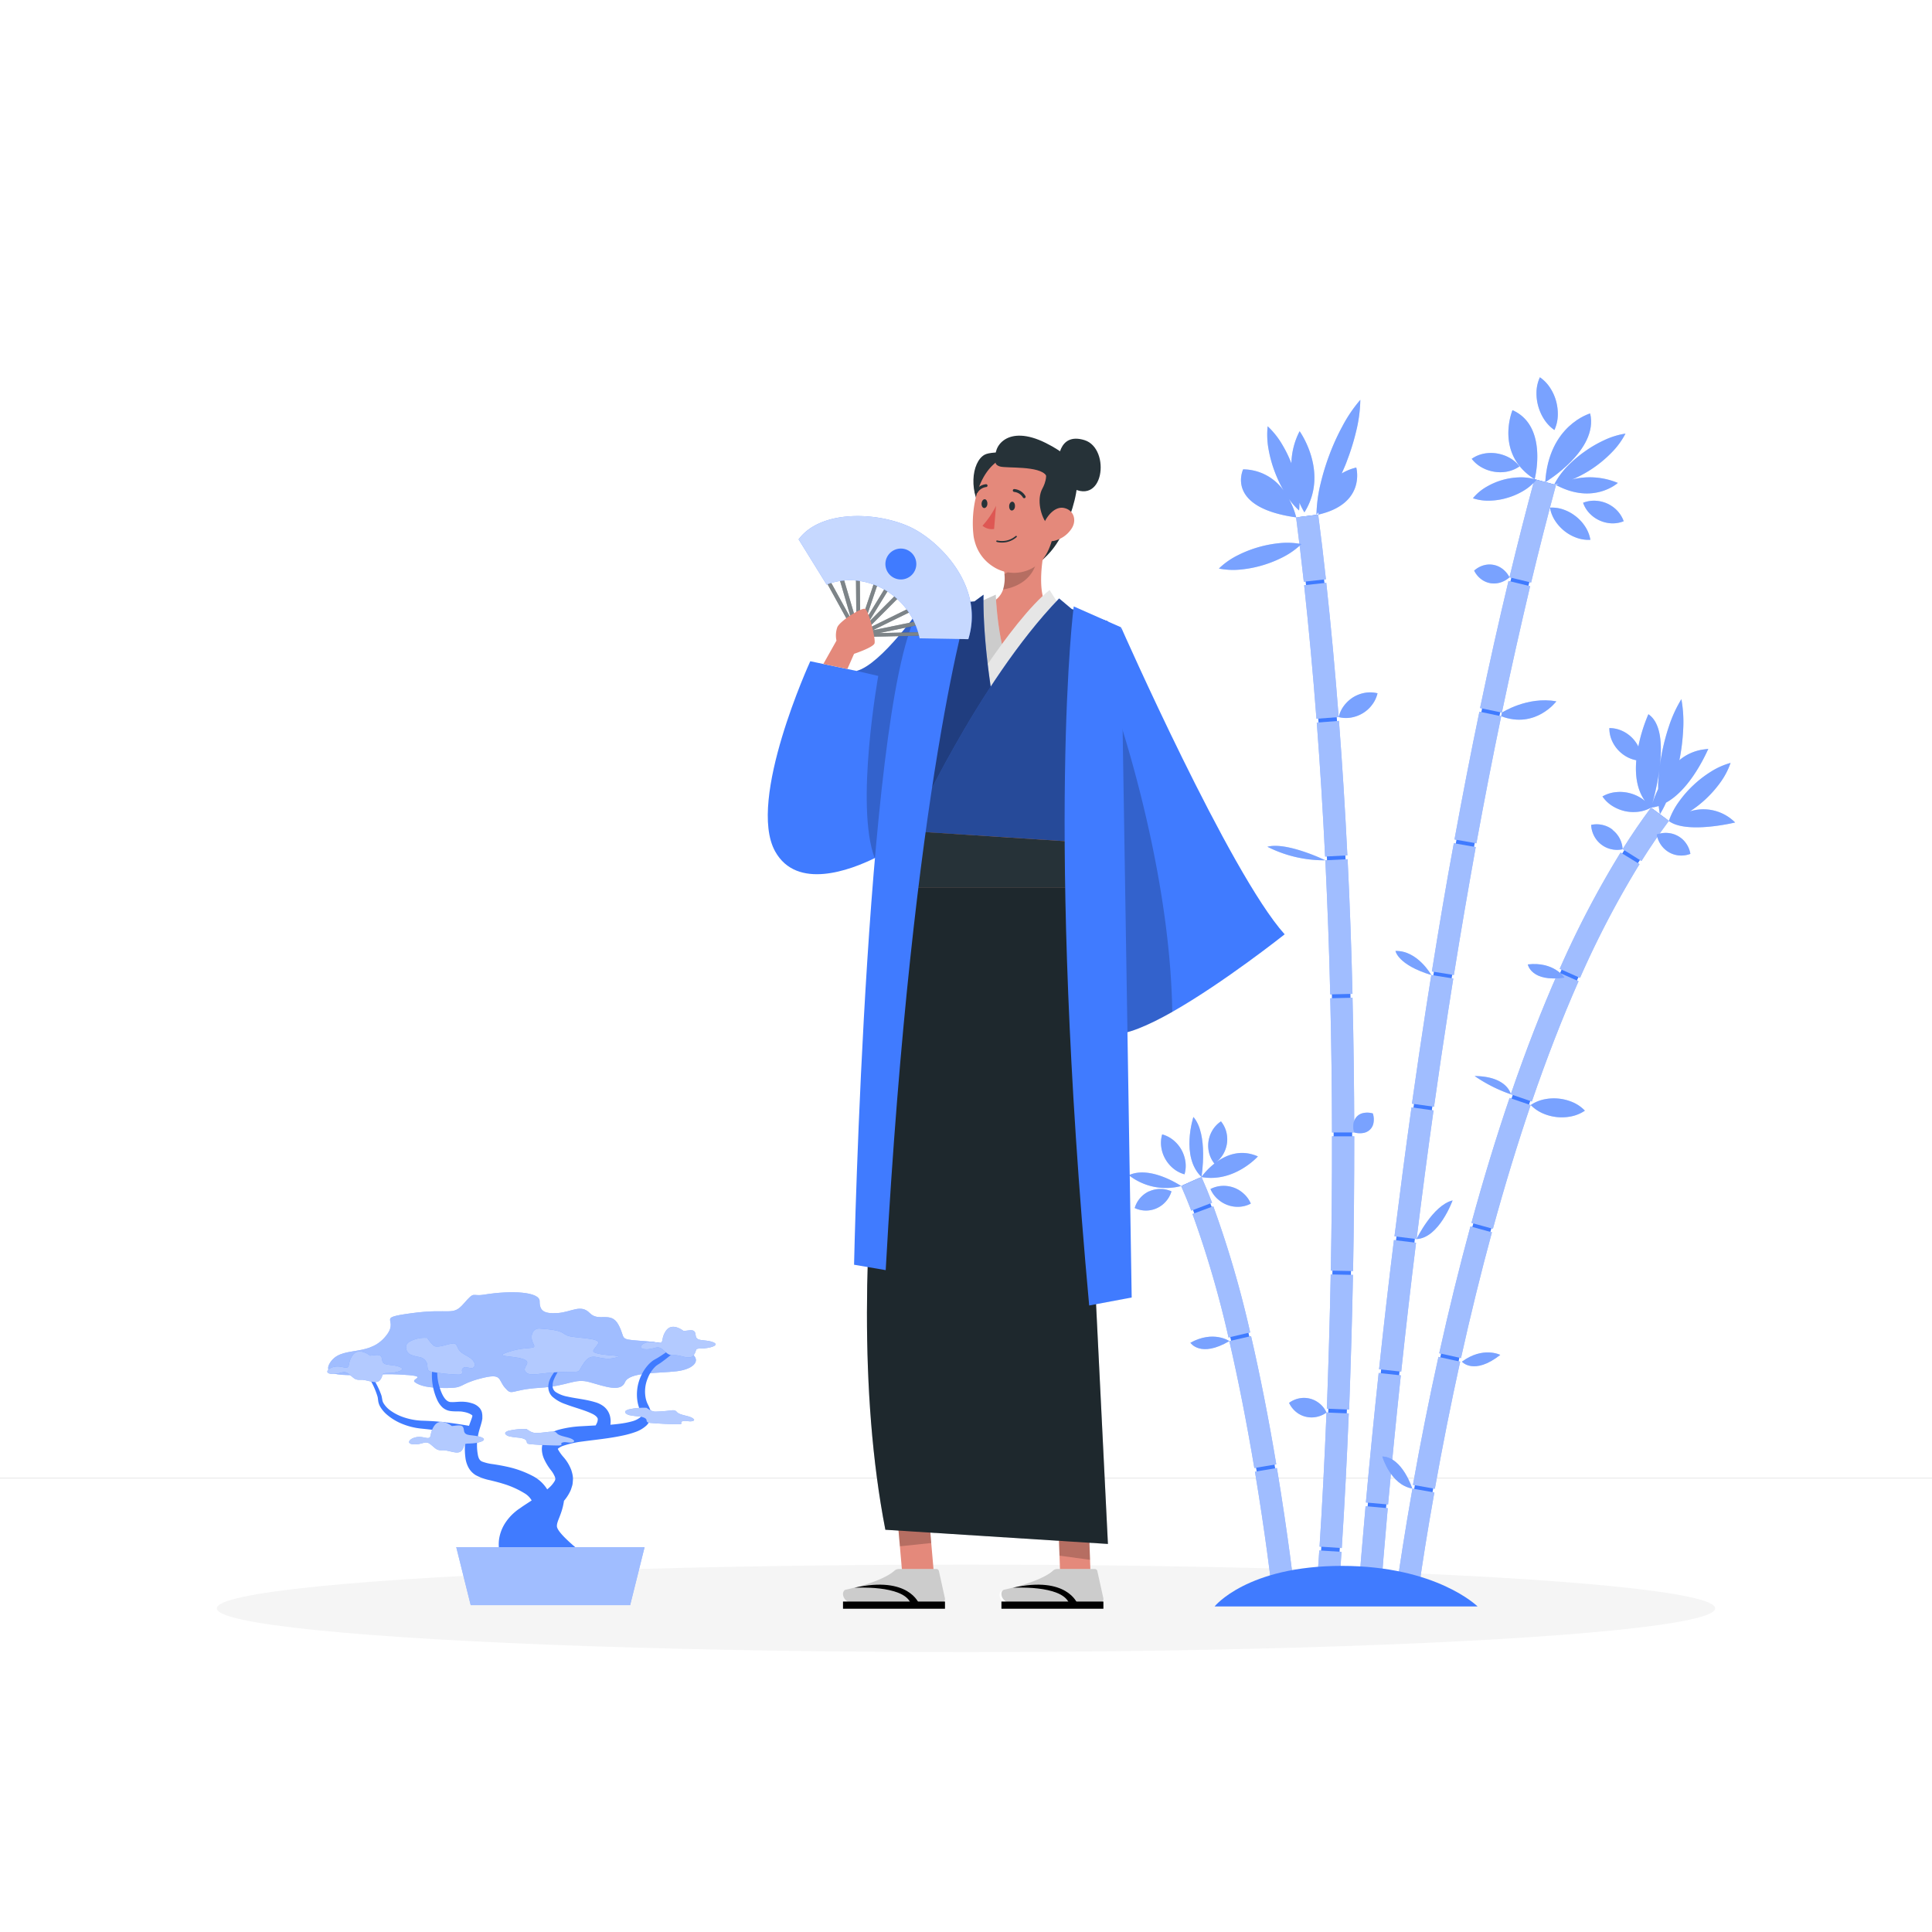 <svg class="animated" id="freepik_stories-japan" xmlns="http://www.w3.org/2000/svg" viewBox="0 0 500 500" version="1.1" xmlns:xlink="http://www.w3.org/1999/xlink" xmlns:svgjs="http://svgjs.com/svgjs"><style>svg#freepik_stories-japan:not(.animated) .animable {opacity: 0;}svg#freepik_stories-japan.animated #eliyljcizz78 {animation: 1s 1 forwards ease-in slideLeft;animation-delay: 0s;}svg#freepik_stories-japan.animated #elhaja6sfv59o {animation: 1s 1 forwards ease-in slideLeft;animation-delay: 0.034s;opacity: 0}svg#freepik_stories-japan.animated #el78ootaq2aer {animation: 1s 1 forwards ease-in slideLeft;animation-delay: 0.069s;opacity: 0}svg#freepik_stories-japan.animated #elks0qrujmq3 {animation: 1s 1 forwards ease-in slideLeft;animation-delay: 0.103s;opacity: 0}svg#freepik_stories-japan.animated #elkpuwhdx161l {animation: 1s 1 forwards ease-in slideLeft;animation-delay: 0.138s;opacity: 0}svg#freepik_stories-japan.animated #elyrs7revu4vk {animation: 1s 1 forwards ease-in slideLeft;animation-delay: 0.172s;opacity: 0}svg#freepik_stories-japan.animated #el11ysrvw8qkjq {animation: 1s 1 forwards ease-in slideLeft;animation-delay: 0.207s;opacity: 0}svg#freepik_stories-japan.animated #el4bo04n0pcy4 {animation: 1s 1 forwards ease-in slideLeft;animation-delay: 0.241s;opacity: 0}svg#freepik_stories-japan.animated #elh53ii5glnst {animation: 1s 1 forwards ease-in slideLeft;animation-delay: 0.276s;opacity: 0}svg#freepik_stories-japan.animated #eld0cwnr03p06 {animation: 1s 1 forwards ease-in slideLeft;animation-delay: 0.31s;opacity: 0}svg#freepik_stories-japan.animated #el5qqzf7eye4n {animation: 1s 1 forwards ease-in slideLeft;animation-delay: 0.345s;opacity: 0}svg#freepik_stories-japan.animated #elyfgtgqbzqhg {animation: 1s 1 forwards ease-in slideLeft;animation-delay: 0.379s;opacity: 0}svg#freepik_stories-japan.animated #el64n2idgp34h {animation: 1s 1 forwards ease-in slideLeft;animation-delay: 0.414s;opacity: 0}svg#freepik_stories-japan.animated #elde4ku7ubc {animation: 1s 1 forwards ease-in slideLeft;animation-delay: 0.448s;opacity: 0}svg#freepik_stories-japan.animated #eldy141ucplp {animation: 1s 1 forwards ease-in slideLeft;animation-delay: 0.483s;opacity: 0}svg#freepik_stories-japan.animated #el6a5fdtqwujv {animation: 1s 1 forwards ease-in slideLeft;animation-delay: 0.517s;opacity: 0}svg#freepik_stories-japan.animated #eld4oijnjs7n {animation: 1s 1 forwards ease-in slideLeft;animation-delay: 0.552s;opacity: 0}svg#freepik_stories-japan.animated #elk95mekmqw6 {animation: 1s 1 forwards ease-in slideLeft;animation-delay: 0.586s;opacity: 0}svg#freepik_stories-japan.animated #ellcnku2ujsu9 {animation: 1s 1 forwards ease-in slideLeft;animation-delay: 0.621s;opacity: 0}svg#freepik_stories-japan.animated #el4sozgluhmdv {animation: 1s 1 forwards ease-in slideLeft;animation-delay: 0.655s;opacity: 0}svg#freepik_stories-japan.animated #el2dnwqvrwd8i {animation: 1s 1 forwards ease-in slideLeft;animation-delay: 0.69s;opacity: 0}svg#freepik_stories-japan.animated #elmr9dg8mzxmh {animation: 1s 1 forwards ease-in slideLeft;animation-delay: 0.724s;opacity: 0}svg#freepik_stories-japan.animated #eluztqipx0guk {animation: 1s 1 forwards ease-in slideLeft;animation-delay: 0.759s;opacity: 0}svg#freepik_stories-japan.animated #el90sxmfbghg {animation: 1s 1 forwards ease-in slideLeft;animation-delay: 0.793s;opacity: 0}svg#freepik_stories-japan.animated #el2vcz6vz4cl2 {animation: 1s 1 forwards ease-in slideLeft;animation-delay: 0.828s;opacity: 0}svg#freepik_stories-japan.animated #elza18zcy364j {animation: 1s 1 forwards ease-in slideLeft;animation-delay: 0.862s;opacity: 0}svg#freepik_stories-japan.animated #eld87m8a3psbi {animation: 1s 1 forwards ease-in slideLeft;animation-delay: 0.897s;opacity: 0}svg#freepik_stories-japan.animated #elhpuw57yi9iu {animation: 1s 1 forwards ease-in slideLeft;animation-delay: 0.931s;opacity: 0}svg#freepik_stories-japan.animated #elcb9tu31oed {animation: 1s 1 forwards ease-in slideLeft;animation-delay: 0.966s;opacity: 0}svg#freepik_stories-japan.animated #freepik--background-complete--inject-20 {animation: 1s 1 forwards ease-in slideLeft,1.5s Infinite  linear wind;animation-delay: 0s,1s;}svg#freepik_stories-japan.animated #freepik--Shadow--inject-20 {animation: 1.5s Infinite  linear floating;animation-delay: 0s;}svg#freepik_stories-japan.animated #freepik--Plants--inject-20 {animation: 1.5s Infinite  linear floating;animation-delay: 0s;}svg#freepik_stories-japan.animated #freepik--Character--inject-20 {animation: 1.5s Infinite  linear floating;animation-delay: 0s;}            @keyframes slideLeft {                0% {                    opacity: 0;                    transform: translateX(-30px);                }                100% {                    opacity: 1;                    transform: translateX(0);                }            }                    @keyframes wind {                0% {                    transform: rotate( 0deg );                }                25% {                    transform: rotate( 1deg );                }                75% {                    transform: rotate( -1deg );                }            }                    @keyframes floating {                0% {                    opacity: 1;                    transform: translateY(0px);                }                50% {                    transform: translateY(-10px);                }                100% {                    opacity: 1;                    transform: translateY(0px);                }            }        </style><g id="freepik--background-complete--inject-20" class="animable animator-active" style="transform-origin: 250px 228.23px;"><rect y="382.4" width="500" height="0.25" style="fill: rgb(235, 235, 235); transform-origin: 250px 382.525px;" id="eliyljcizz78" class="animable"></rect><rect x="416.78" y="398.49" width="33.12" height="0.25" style="fill: rgb(235, 235, 235); transform-origin: 433.34px 398.615px;" id="elhaja6sfv59o" class="animable"></rect><rect x="322.53" y="401.21" width="8.69" height="0.25" style="fill: rgb(235, 235, 235); transform-origin: 326.875px 401.335px;" id="el78ootaq2aer" class="animable"></rect><rect x="396.59" y="389.21" width="19.19" height="0.25" style="fill: rgb(235, 235, 235); transform-origin: 406.185px 389.335px;" id="elks0qrujmq3" class="animable"></rect><rect x="52.46" y="390.89" width="43.19" height="0.25" style="fill: rgb(235, 235, 235); transform-origin: 74.055px 391.015px;" id="elkpuwhdx161l" class="animable"></rect><rect x="104.56" y="390.89" width="6.33" height="0.25" style="fill: rgb(235, 235, 235); transform-origin: 107.725px 391.015px;" id="elyrs7revu4vk" class="animable"></rect><rect x="131.47" y="395.11" width="93.68" height="0.25" style="fill: rgb(235, 235, 235); transform-origin: 178.31px 395.235px;" id="el11ysrvw8qkjq" class="animable"></rect><path d="M237,337.8H43.91a5.71,5.71,0,0,1-5.7-5.71V60.66A5.71,5.71,0,0,1,43.91,55H237a5.71,5.71,0,0,1,5.71,5.71V332.09A5.71,5.71,0,0,1,237,337.8ZM43.91,55.2a5.46,5.46,0,0,0-5.45,5.46V332.09a5.46,5.46,0,0,0,5.45,5.46H237a5.47,5.47,0,0,0,5.46-5.46V60.66A5.47,5.47,0,0,0,237,55.2Z" style="fill: rgb(235, 235, 235); transform-origin: 140.46px 196.4px;" id="el4bo04n0pcy4" class="animable"></path><path d="M453.31,337.8H260.21a5.72,5.72,0,0,1-5.71-5.71V60.66A5.72,5.72,0,0,1,260.21,55h193.1A5.71,5.71,0,0,1,459,60.66V332.09A5.71,5.71,0,0,1,453.31,337.8ZM260.21,55.2a5.47,5.47,0,0,0-5.46,5.46V332.09a5.47,5.47,0,0,0,5.46,5.46h193.1a5.47,5.47,0,0,0,5.46-5.46V60.66a5.47,5.47,0,0,0-5.46-5.46Z" style="fill: rgb(235, 235, 235); transform-origin: 356.75px 196.4px;" id="elh53ii5glnst" class="animable"></path><rect x="51.37" y="175.65" width="175.28" height="8.22" style="fill: rgb(240, 240, 240); transform-origin: 139.01px 179.76px;" id="eld0cwnr03p06" class="animable"></rect><g id="el5qqzf7eye4n"><rect x="125.21" y="165.86" width="27.6" height="8.22" style="fill: rgb(240, 240, 240); transform-origin: 139.01px 169.97px; transform: rotate(90deg);" class="animable"></rect></g><rect x="70.07" y="175.65" width="17.37" height="8.18" style="fill: rgb(230, 230, 230); transform-origin: 78.755px 179.74px;" id="elyfgtgqbzqhg" class="animable"></rect><rect x="73.76" y="163" width="10" height="12.06" style="fill: rgb(230, 230, 230); transform-origin: 78.76px 169.03px;" id="el64n2idgp34h" class="animable"></rect><rect x="72.81" y="169.74" width="11.9" height="213.35" style="fill: rgb(240, 240, 240); transform-origin: 78.76px 276.415px;" id="elde4ku7ubc" class="animable"></rect><polygon points="86.08 166.74 71.44 166.74 68.23 155.77 89.29 155.77 86.08 166.74" style="fill: rgb(240, 240, 240); transform-origin: 78.76px 161.255px;" id="eldy141ucplp" class="animable"></polygon><rect x="72.81" y="349.72" width="11.9" height="33.37" style="fill: rgb(224, 224, 224); transform-origin: 78.76px 366.405px;" id="el6a5fdtqwujv" class="animable"></rect><rect x="190.58" y="175.65" width="17.37" height="8.18" style="fill: rgb(230, 230, 230); transform-origin: 199.265px 179.74px;" id="eld4oijnjs7n" class="animable"></rect><rect x="194.26" y="163" width="10" height="12.06" style="fill: rgb(230, 230, 230); transform-origin: 199.26px 169.03px;" id="elk95mekmqw6" class="animable"></rect><rect x="193.31" y="169.74" width="11.9" height="213.35" style="fill: rgb(240, 240, 240); transform-origin: 199.26px 276.415px;" id="ellcnku2ujsu9" class="animable"></rect><polygon points="206.58 166.74 191.95 166.74 188.73 155.77 209.79 155.77 206.58 166.74" style="fill: rgb(240, 240, 240); transform-origin: 199.26px 161.255px;" id="el4sozgluhmdv" class="animable"></polygon><rect x="193.31" y="353.74" width="11.9" height="29.35" style="fill: rgb(224, 224, 224); transform-origin: 199.26px 368.415px;" id="el2dnwqvrwd8i" class="animable"></rect><path d="M227.91,153.1a543.5,543.5,0,0,1-177.8,0c-.31,2.37-.63,4.75-.94,7.14C79,164.63,109,165.41,139,165.53c30-.12,60-.9,89.85-5.29C228.54,157.85,228.23,155.47,227.91,153.1Z" style="fill: rgb(230, 230, 230); transform-origin: 139.01px 159.315px;" id="elmr9dg8mzxmh" class="animable"></path><path d="M231.78,153.86c-30.74,6-61.75,7.38-92.77,7.52-31-.14-62-1.52-92.77-7.52q-3.35-6-6.54-12.62c32.78,9.7,66,12.41,99.31,12.6,33.27-.19,66.54-2.9,99.31-12.6Q235.13,147.81,231.78,153.86Z" style="fill: rgb(224, 224, 224); transform-origin: 139.01px 151.31px;" id="eluztqipx0guk" class="animable"></path><circle cx="170.91" cy="93.63" r="27.79" style="fill: rgb(250, 250, 250); transform-origin: 170.91px 93.63px;" id="el90sxmfbghg" class="animable"></circle><path d="M156.5,93.32a4.84,4.84,0,0,0-6.22-4.63A10.21,10.21,0,0,0,140.16,77a10.71,10.71,0,0,0-1.89.17,8.94,8.94,0,0,0-16.57,4.52h-.15a8.24,8.24,0,1,0,0,16.48H151.8A4.82,4.82,0,0,0,156.5,93.32Z" style="fill: rgb(240, 240, 240); transform-origin: 134.905px 85.529px;" id="el2vcz6vz4cl2" class="animable"></path><path d="M443.73,150.37a4.83,4.83,0,0,0-4.83-4.83,4.92,4.92,0,0,0-1.39.21,10.45,10.45,0,0,0,.11-1.49A10.23,10.23,0,0,0,427.39,134a10.6,10.6,0,0,0-1.88.17,8.94,8.94,0,0,0-16.58,4.52h-.15a8.24,8.24,0,1,0,0,16.48H439A4.83,4.83,0,0,0,443.73,150.37Z" style="fill: rgb(240, 240, 240); transform-origin: 422.135px 142.521px;" id="elza18zcy364j" class="animable"></path><path d="M336.91,93.32a4.83,4.83,0,0,1,6.21-4.63A10.28,10.28,0,0,1,353.25,77a10.6,10.6,0,0,1,1.88.17,8.94,8.94,0,0,1,16.58,4.52h.15a8.24,8.24,0,1,1,0,16.48H341.6A4.82,4.82,0,0,1,336.91,93.32Z" style="fill: rgb(240, 240, 240); transform-origin: 358.505px 85.521px;" id="eld87m8a3psbi" class="animable"></path><path d="M217.1,107.79a3,3,0,0,0-3.86-2.88,7,7,0,0,0,.07-.92A6.36,6.36,0,0,0,207,97.63a6.45,6.45,0,0,0-1.17.11,5.56,5.56,0,0,0-10.31,2.81h-.09a5.12,5.12,0,1,0,0,10.24h18.81A3,3,0,0,0,217.1,107.79Z" style="fill: rgb(240, 240, 240); transform-origin: 203.701px 102.929px;" id="elhpuw57yi9iu" class="animable"></path><path d="M307.52,170.86a3,3,0,0,1,3.86-2.88,7,7,0,0,1-.06-.92,6.36,6.36,0,0,1,6.36-6.36,6.45,6.45,0,0,1,1.17.11,5.55,5.55,0,0,1,10.3,2.81h.1a5.12,5.12,0,0,1,0,10.24H310.44A3,3,0,0,1,307.52,170.86Z" style="fill: rgb(240, 240, 240); transform-origin: 320.945px 165.995px;" id="elcb9tu31oed" class="animable"></path></g><g id="freepik--Shadow--inject-20" class="animable" style="transform-origin: 250px 416.24px;"><ellipse id="freepik--path--inject-20" cx="250" cy="416.24" rx="193.89" ry="11.32" style="fill: rgb(245, 245, 245); transform-origin: 250px 416.24px;" class="animable"></ellipse></g><g id="freepik--Plants--inject-20" class="animable" style="transform-origin: 266.881px 256.695px;"><path d="M341.07,413.15h4.82c2.05-27.31,10.38-156.58-5.19-279.91l-4.76.6C351.53,257.35,343.06,386.86,341.07,413.15Z" style="fill: rgb(64, 123, 255); transform-origin: 342.946px 273.195px;" id="elrmvv1dsyeue" class="animable"></path><path d="M356.77,413.15c3-38.68,15.13-175.66,45.46-287.76l-4.64-1.25C367.07,237,354.89,374.82,352,413.15Z" style="fill: rgb(64, 123, 255); transform-origin: 377.115px 268.645px;" id="el74vpm6vfr5n" class="animable"></path><path d="M366.73,411c4.52-31.37,23-142.71,64.78-198.82l-3.85-2.86c-25.86,34.77-42.66,89.92-52.2,130.06-7.59,31.94-11.91,59.7-13.68,72.28Z" style="fill: rgb(64, 123, 255); transform-origin: 396.645px 310.49px;" id="el4asynwh26lu" class="animable"></path><path d="M334.71,413.15c-.67-6-8.44-73.08-24.21-108.36l-4.39,1.95c14.92,33.36,22.81,98.19,23.76,106.41Z" style="fill: rgb(64, 123, 255); transform-origin: 320.41px 358.97px;" id="elov6sg11v0h" class="animable"></path><path d="M346.37,413.15c.22-2.82.5-6.7.81-11.53l-5.75-.37c-.33,5.06-.62,9.08-.84,11.9Z" style="fill: rgb(64, 123, 255); transform-origin: 343.885px 407.2px;" id="elph6boldjcz" class="animable"></path><path d="M343.3,365.56l5.76.23c-.49,12-1.1,23.77-1.81,34.84l-5.75-.37C342.21,389.24,342.81,377.56,343.3,365.56Zm1.09-35.74,5.76.12c-.23,11.64-.58,23.36-1,34.85l-5.76-.23C343.81,353.11,344.16,341.42,344.39,329.82Zm.33-35.74h5.76c0,11.5-.09,23.23-.31,34.87l-5.76-.11C344.63,317.23,344.74,305.54,344.72,294.08Zm-.45-35.73,5.76-.14c.28,11.43.43,23.16.45,34.87h-5.76C344.7,281.42,344.55,269.74,344.27,258.35ZM343,222.64l5.76-.28c.55,11.37,1,23.1,1.26,34.85l-5.76.14C344,245.65,343.54,234,343,222.64ZM340.78,187l5.74-.43c.87,11.3,1.6,23,2.18,34.81l-5.76.29C342.36,209.89,341.64,198.23,340.78,187Zm-3.27-35.55,5.73-.62c1.22,11.23,2.3,22.92,3.21,34.75l-5.75.44C339.8,174.23,338.72,162.6,337.51,151.43Z" style="fill: rgb(64, 123, 255); transform-origin: 343.995px 275.73px;" id="elgs4w6786lsm" class="animable"></path><path d="M337.42,150.55l5.73-.63c-.62-5.61-1.28-11.24-2-16.74l-5.72.72C336.15,139.37,336.81,145,337.42,150.55Z" style="fill: rgb(64, 123, 255); transform-origin: 339.29px 141.865px;" id="elaba57zjy7wp" class="animable"></path><path d="M381.92,219.22l-5.67-1c-2,10.74-3.87,21.91-5.68,33.19l5.69.92C378.06,241.05,380,229.92,381.92,219.22Z" style="fill: rgb(64, 123, 255); transform-origin: 376.245px 235.275px;" id="elnxh35oeqsf8" class="animable"></path><path d="M396,151.7l-5.6-1.35c-2.52,10.52-5,21.58-7.36,32.89l5.64,1.18C391.05,173.16,393.52,162.16,396,151.7Z" style="fill: rgb(64, 123, 255); transform-origin: 389.52px 167.385px;" id="elipibd7jzykq" class="animable"></path><path d="M388.51,185.36l-5.64-1.18c-2.22,10.64-4.38,21.76-6.45,33.07l5.67,1C384.15,207,386.3,195.94,388.51,185.36Z" style="fill: rgb(64, 123, 255); transform-origin: 382.465px 201.215px;" id="elgp7y4pwvrut" class="animable"></path><path d="M402.69,125.51l-5.56-1.5c-2.2,8.14-4.38,16.69-6.48,25.4l5.6,1.35C398.33,142.1,400.5,133.6,402.69,125.51Z" style="fill: rgb(64, 123, 255); transform-origin: 396.67px 137.385px;" id="elpd0droclgb" class="animable"></path><path d="M357.25,413.15c.43-5.66,1.05-13.41,1.9-22.83l-5.74-.52c-.87,9.69-1.51,17.63-1.94,23.35Z" style="fill: rgb(64, 123, 255); transform-origin: 355.31px 401.475px;" id="elmy16ifgevus" class="animable"></path><path d="M366.47,321.62l-5.72-.7c-1.36,11-2.66,22.29-3.85,33.45l5.73.61C363.82,343.85,365.11,332.63,366.47,321.62Z" style="fill: rgb(64, 123, 255); transform-origin: 361.685px 337.95px;" id="el21d220gp7u" class="animable"></path><path d="M362.53,355.94l-5.73-.61c-1.21,11.29-2.32,22.56-3.31,33.51l5.74.52C360.22,378.44,361.32,367.2,362.53,355.94Z" style="fill: rgb(64, 123, 255); transform-origin: 358.01px 372.345px;" id="eli58cvrxqlk" class="animable"></path><path d="M374.76,261.82c.44-2.84.89-5.71,1.35-8.58l-5.69-.91q-.69,4.32-1.36,8.61c-1.25,8.06-2.47,16.36-3.65,24.69l5.71.8C372.29,278.13,373.51,269.85,374.76,261.82Z" style="fill: rgb(64, 123, 255); transform-origin: 370.76px 269.38px;" id="elgmh0ed4wc3q" class="animable"></path><path d="M371,287.38l-5.7-.8c-1.54,10.93-3,22.16-4.41,33.38l5.72.71C368,309.48,369.45,298.28,371,287.38Z" style="fill: rgb(64, 123, 255); transform-origin: 365.945px 303.625px;" id="el2lglzsnqhro" class="animable"></path><path d="M377.89,352.4l-5.62-1.24c-2.4,10.83-4.62,22-6.6,33.13l5.67,1C373.31,374.23,375.52,363.16,377.89,352.4Z" style="fill: rgb(64, 123, 255); transform-origin: 371.78px 368.225px;" id="el961b1wa9fh5" class="animable"></path><path d="M408.53,253.94l-5.27-2.33c-4.26,9.64-8.39,20.27-12.27,31.59l5.45,1.87C400.27,273.9,404.33,263.43,408.53,253.94Z" style="fill: rgb(64, 123, 255); transform-origin: 399.76px 268.34px;" id="el04s393qihkrw" class="animable"></path><path d="M396.13,286l-5.45-1.86c-3.45,10.13-6.77,21-9.87,32.35l5.55,1.52C389.44,306.76,392.73,296,396.13,286Z" style="fill: rgb(64, 123, 255); transform-origin: 388.47px 301.075px;" id="el6s3jw7xrfvq" class="animable"></path><path d="M386.11,318.92l-5.56-1.52c-2.85,10.47-5.57,21.51-8.08,32.82l5.63,1.25C380.59,340.25,383.29,329.3,386.11,318.92Z" style="fill: rgb(64, 123, 255); transform-origin: 379.29px 334.435px;" id="eliqm7g56cga" class="animable"></path><path d="M367.21,410.91c.83-5.82,2.14-14.34,4-24.66l-5.67-1c-2,11.37-3.4,20.59-4.22,26.45Z" style="fill: rgb(64, 123, 255); transform-origin: 366.265px 398.475px;" id="elwwht2y05esp" class="animable"></path><path d="M427.28,209c-2.48,3.34-5,7-7.35,10.76l4.88,3.07c2.31-3.68,4.7-7.17,7.09-10.39Z" style="fill: rgb(64, 123, 255); transform-origin: 425.915px 215.915px;" id="elt8rssltx9ye" class="animable"></path><path d="M403.65,250.73l5.26,2.34a244,244,0,0,1,15.4-29.44l-4.9-3A249.07,249.07,0,0,0,403.65,250.73Z" style="fill: rgb(64, 123, 255); transform-origin: 413.98px 236.85px;" id="el0onogxcceqo" class="animable"></path><path d="M329.39,413.15h5.8c-.24-2.1-1.82-15.76-4.73-33.23l-5.68.95C327.45,396.94,329,409.72,329.39,413.15Z" style="fill: rgb(64, 123, 255); transform-origin: 329.985px 396.535px;" id="el2wjv78kk5ng" class="animable"></path><path d="M324.62,379.92l5.68-.95c-2-12-4.21-23.13-6.53-33.19l-5.62,1.29C320.45,357,322.63,368.08,324.62,379.92Z" style="fill: rgb(64, 123, 255); transform-origin: 324.225px 362.85px;" id="el601qnecetop" class="animable"></path><path d="M317.94,346.14l5.61-1.31A269.85,269.85,0,0,0,314,312.18l-5.39,2A264.78,264.78,0,0,1,317.94,346.14Z" style="fill: rgb(64, 123, 255); transform-origin: 316.08px 329.16px;" id="eler3gsb6fysv" class="animable"></path><path d="M313.69,311.27c-.9-2.36-1.83-4.61-2.75-6.68l-5.26,2.35c.88,2,1.76,4.12,2.63,6.38Z" style="fill: rgb(64, 123, 255); transform-origin: 309.685px 308.955px;" id="elj4y6m5a5jl" class="animable"></path><g id="eldyqpkpanrlv"><g style="opacity: 0.5; transform-origin: 342.955px 273.165px;" class="animable"><path d="M346.37,413.15c.22-2.82.5-6.7.81-11.53l-5.75-.37c-.33,5.06-.62,9.08-.84,11.9Z" style="fill: rgb(255, 255, 255); transform-origin: 343.885px 407.2px;" id="el56s9zpk9kk9" class="animable"></path><path d="M343.3,365.56l5.76.23c-.49,12-1.1,23.77-1.81,34.84l-5.75-.37C342.21,389.24,342.81,377.56,343.3,365.56Zm1.09-35.74,5.76.12c-.23,11.64-.58,23.36-1,34.85l-5.76-.23C343.81,353.11,344.16,341.42,344.39,329.82Zm.33-35.74h5.76c0,11.5-.09,23.23-.31,34.87l-5.76-.11C344.63,317.23,344.74,305.54,344.72,294.08Zm-.45-35.73,5.76-.14c.28,11.43.43,23.16.45,34.87h-5.76C344.7,281.42,344.55,269.74,344.27,258.35ZM343,222.64l5.76-.28c.55,11.37,1,23.1,1.26,34.85l-5.76.14C344,245.65,343.54,234,343,222.64ZM340.78,187l5.74-.43c.87,11.3,1.6,23,2.18,34.81l-5.76.29C342.36,209.89,341.64,198.23,340.78,187Zm-3.27-35.55,5.73-.62c1.22,11.23,2.3,22.92,3.21,34.75l-5.75.44C339.8,174.23,338.72,162.6,337.51,151.43Z" style="fill: rgb(255, 255, 255); transform-origin: 343.995px 275.73px;" id="eljnrix3eo2v" class="animable"></path><path d="M337.42,150.55l5.73-.63c-.62-5.61-1.28-11.24-2-16.74l-5.72.72C336.15,139.37,336.81,145,337.42,150.55Z" style="fill: rgb(255, 255, 255); transform-origin: 339.29px 141.865px;" id="elwhbooxog9y" class="animable"></path></g></g><g id="elxsczpn2q9n"><g style="opacity: 0.5; transform-origin: 377.08px 268.58px;" class="animable"><path d="M381.92,219.22l-5.67-1c-2,10.74-3.87,21.91-5.68,33.19l5.69.92C378.06,241.05,380,229.92,381.92,219.22Z" style="fill: rgb(255, 255, 255); transform-origin: 376.245px 235.275px;" id="elzfms0i2k5h9" class="animable"></path><path d="M396,151.7l-5.6-1.35c-2.52,10.52-5,21.58-7.36,32.89l5.64,1.18C391.05,173.16,393.52,162.16,396,151.7Z" style="fill: rgb(255, 255, 255); transform-origin: 389.52px 167.385px;" id="elesebwcbd7gb" class="animable"></path><path d="M374.76,261.82c.44-2.84.89-5.71,1.35-8.58l-5.69-.91q-.69,4.32-1.36,8.61c-1.25,8.06-2.47,16.36-3.65,24.69l5.71.8C372.29,278.13,373.51,269.85,374.76,261.82Z" style="fill: rgb(255, 255, 255); transform-origin: 370.76px 269.38px;" id="elhsgzdoy9cuw" class="animable"></path><path d="M402.69,125.51l-5.56-1.5c-2.2,8.14-4.38,16.69-6.48,25.4l5.6,1.35C398.33,142.1,400.5,133.6,402.69,125.51Z" style="fill: rgb(255, 255, 255); transform-origin: 396.67px 137.385px;" id="elf78nevn4jy6" class="animable"></path><path d="M388.51,185.36l-5.64-1.18c-2.22,10.64-4.38,21.76-6.45,33.07l5.67,1C384.15,207,386.3,195.94,388.51,185.36Z" style="fill: rgb(255, 255, 255); transform-origin: 382.465px 201.215px;" id="elf4j51veebu" class="animable"></path><path d="M371,287.38l-5.7-.8c-1.54,10.93-3,22.16-4.41,33.38l5.72.71C368,309.48,369.45,298.28,371,287.38Z" style="fill: rgb(255, 255, 255); transform-origin: 365.945px 303.625px;" id="el2qfdw1zy30e" class="animable"></path><path d="M357.25,413.15c.43-5.66,1.05-13.41,1.9-22.83l-5.74-.52c-.87,9.69-1.51,17.63-1.94,23.35Z" style="fill: rgb(255, 255, 255); transform-origin: 355.31px 401.475px;" id="elv0q9hewgogk" class="animable"></path><path d="M362.53,355.94l-5.73-.61c-1.21,11.29-2.32,22.56-3.31,33.51l5.74.52C360.22,378.44,361.32,367.2,362.53,355.94Z" style="fill: rgb(255, 255, 255); transform-origin: 358.01px 372.345px;" id="elm0qftslktok" class="animable"></path><path d="M366.47,321.62l-5.72-.7c-1.36,11-2.66,22.29-3.85,33.45l5.73.61C363.82,343.85,365.11,332.63,366.47,321.62Z" style="fill: rgb(255, 255, 255); transform-origin: 361.685px 337.95px;" id="elvhd5zx4lh0o" class="animable"></path></g></g><g id="elnnyhbblrbs"><g style="opacity: 0.5; transform-origin: 396.61px 310.35px;" class="animable"><path d="M386.11,318.92l-5.56-1.52c-2.85,10.47-5.57,21.51-8.08,32.82l5.63,1.25C380.59,340.25,383.29,329.3,386.11,318.92Z" style="fill: rgb(255, 255, 255); transform-origin: 379.29px 334.435px;" id="el16r6lgqdq3a" class="animable"></path><path d="M377.89,352.4l-5.62-1.24c-2.4,10.83-4.62,22-6.6,33.13l5.67,1C373.31,374.23,375.52,363.16,377.89,352.4Z" style="fill: rgb(255, 255, 255); transform-origin: 371.78px 368.225px;" id="ele8ir4bxkl3" class="animable"></path><path d="M396.13,286l-5.45-1.86c-3.45,10.13-6.77,21-9.87,32.35l5.55,1.52C389.44,306.76,392.73,296,396.13,286Z" style="fill: rgb(255, 255, 255); transform-origin: 388.47px 301.075px;" id="elypfk1van6gd" class="animable"></path><path d="M408.53,253.94l-5.27-2.33c-4.26,9.64-8.39,20.27-12.27,31.59l5.45,1.87C400.27,273.9,404.33,263.43,408.53,253.94Z" style="fill: rgb(255, 255, 255); transform-origin: 399.76px 268.34px;" id="eljpwsx76dcad" class="animable"></path><path d="M367.21,410.91c.83-5.82,2.14-14.34,4-24.66l-5.67-1c-2,11.37-3.4,20.59-4.22,26.45Z" style="fill: rgb(255, 255, 255); transform-origin: 366.265px 398.475px;" id="el0s4m0jqkywf" class="animable"></path><path d="M427.28,209c-2.48,3.34-5,7-7.35,10.76l4.88,3.07c2.31-3.68,4.7-7.17,7.09-10.39Z" style="fill: rgb(255, 255, 255); transform-origin: 425.915px 215.915px;" id="el7ppha6nakjj" class="animable"></path><path d="M403.65,250.73l5.26,2.34a244,244,0,0,1,15.4-29.44l-4.9-3A249.07,249.07,0,0,0,403.65,250.73Z" style="fill: rgb(255, 255, 255); transform-origin: 413.98px 236.85px;" id="elpsp3emc7ko8" class="animable"></path></g></g><g id="el62g81r7omlh"><g style="opacity: 0.5; transform-origin: 320.435px 358.87px;" class="animable"><path d="M324.62,379.92l5.68-.95c-2-12-4.21-23.13-6.53-33.19l-5.62,1.29C320.45,357,322.63,368.08,324.62,379.92Z" style="fill: rgb(255, 255, 255); transform-origin: 324.225px 362.85px;" id="el3b6ibhq6e09" class="animable"></path><path d="M329.39,413.15h5.8c-.24-2.1-1.82-15.76-4.73-33.23l-5.68.95C327.45,396.94,329,409.72,329.39,413.15Z" style="fill: rgb(255, 255, 255); transform-origin: 329.985px 396.535px;" id="elu3zsadk8vns" class="animable"></path><path d="M317.94,346.14l5.61-1.31A269.85,269.85,0,0,0,314,312.18l-5.39,2A264.78,264.78,0,0,1,317.94,346.14Z" style="fill: rgb(255, 255, 255); transform-origin: 316.08px 329.16px;" id="elwlhtczircmh" class="animable"></path><path d="M313.69,311.27c-.9-2.36-1.83-4.61-2.75-6.68l-5.26,2.35c.88,2,1.76,4.12,2.63,6.38Z" style="fill: rgb(255, 255, 255); transform-origin: 309.685px 308.955px;" id="elnmx5qhf1a17" class="animable"></path></g></g><path d="M382.4,415.75H314.33s8.39-10.5,32.93-10.5S382.4,415.75,382.4,415.75Z" style="fill: rgb(64, 123, 255); transform-origin: 348.365px 410.5px;" id="eliz97ahjyp" class="animable"></path><path d="M335.46,133.9a19.44,19.44,0,0,0-1.9-4.79,18.55,18.55,0,0,0,2.64,3,17.23,17.23,0,0,0,.1-2,19.85,19.85,0,0,0,1.28,2.49c6.48-10.31-1.24-21-1.24-21a19,19,0,0,0-2.13,8.33,31,31,0,0,0-2.34-4.82,20.91,20.91,0,0,0-3.8-4.79,20.92,20.92,0,0,0,.26,6.11,32.46,32.46,0,0,0,1.56,5.62,33,33,0,0,0,2.3,4.89,12.93,12.93,0,0,0-10.46-5.47S316.91,131.32,335.46,133.9Z" style="fill: rgb(64, 123, 255); transform-origin: 330.668px 122.11px;" id="elkpcynucqfa" class="animable"></path><path d="M341.18,133.18C353.65,130.34,351,121,351,121a13.38,13.38,0,0,0-3.77,1.53c.49-1.1,1-2.21,1.39-3.33a60,60,0,0,0,2.36-7.62,36.37,36.37,0,0,0,1.07-8.1,36.22,36.22,0,0,0-4.6,6.76,58.42,58.42,0,0,0-3.32,7.25,61.66,61.66,0,0,0-2.35,7.62,37,37,0,0,0-1.08,8.1c.18-.2.34-.42.52-.63C341.18,133,341.18,133.18,341.18,133.18Z" style="fill: rgb(64, 123, 255); transform-origin: 346.375px 118.345px;" id="el3vw23crw1tl" class="animable"></path><path d="M388.7,184.42l-.19.94c8.87,3.37,14.27-3.85,14.27-3.85C395.3,180.14,388.7,184.42,388.7,184.42Z" style="fill: rgb(64, 123, 255); transform-origin: 395.645px 183.748px;" id="eldchi3vs2k5j" class="animable"></path><path d="M328,219.14a32.45,32.45,0,0,0,15,3.5S333,217.8,328,219.14Z" style="fill: rgb(64, 123, 255); transform-origin: 335.5px 220.774px;" id="el86t7flyaxdg" class="animable"></path><path d="M308.85,289.07s-3.37,10.29,2.09,15.52C310.94,304.59,312.78,293.56,308.85,289.07Z" style="fill: rgb(64, 123, 255); transform-origin: 309.596px 296.83px;" id="el6u1gidawlan" class="animable"></path><path d="M292.15,304.14a15.55,15.55,0,0,0,13.53,2.8S297.72,301.54,292.15,304.14Z" style="fill: rgb(64, 123, 255); transform-origin: 298.915px 305.44px;" id="elv28dbi6eeg" class="animable"></path><path d="M308.07,347.5s2.58,4,10.08-.43C318.15,347.07,314.05,344.21,308.07,347.5Z" style="fill: rgb(64, 123, 255); transform-origin: 313.11px 347.537px;" id="ellgl1llqto4" class="animable"></path><path d="M378.34,352.4s3.08,3.62,9.93-1.75C388.27,350.65,383.83,348.36,378.34,352.4Z" style="fill: rgb(64, 123, 255); transform-origin: 383.305px 351.798px;" id="el4b7eqmnidl8" class="animable"></path><path d="M404.88,253s-2.72-4.2-9.49-3.41C395.39,249.6,396.26,254.28,404.88,253Z" style="fill: rgb(64, 123, 255); transform-origin: 400.135px 251.356px;" id="elk2nyqwyhmq" class="animable"></path><path d="M437.32,210a28.17,28.17,0,0,0,4.21-3.29,29.4,29.4,0,0,0,3.64-4.14,19.22,19.22,0,0,0,2.7-5.13,19,19,0,0,0-5.28,2.39,28.9,28.9,0,0,0-4.35,3.38,28.25,28.25,0,0,0-3.64,4.14,18.66,18.66,0,0,0-2.7,5.13c4.62,3.44,17.15.38,17.15.38A11.56,11.56,0,0,0,437.32,210Z" style="fill: rgb(64, 123, 255); transform-origin: 440.475px 205.777px;" id="el2911qqgkf2j" class="animable"></path><path d="M411.53,107s-10.74,3-11.62,17.81C399.91,124.76,413.78,116.53,411.53,107Z" style="fill: rgb(64, 123, 255); transform-origin: 405.843px 115.905px;" id="el1i2vd5t199x" class="animable"></path><path d="M429.27,208.59c.08.7.18,1.41.32,2.13a25.65,25.65,0,0,0,1.58-3c5.64-3.07,9.57-10.87,10.94-13.92l-1.23.16a12.34,12.34,0,0,0-6.26,2.78c0-.16.07-.32.1-.49a53.79,53.79,0,0,0,.89-7.52,33.18,33.18,0,0,0-.47-7.78,33,33,0,0,0-3.24,7.08,54.17,54.17,0,0,0-1.89,7.34c-.18,1-.33,1.94-.46,2.91.64-5.35.4-11.17-2.95-13.44A42.5,42.5,0,0,0,424,193.2a9,9,0,0,0-1.59-2.23,8.86,8.86,0,0,0-2.47-1.76,7.9,7.9,0,0,0-3.44-.78,7.91,7.91,0,0,0,.76,3.44,8.88,8.88,0,0,0,4.21,4.23,8.61,8.61,0,0,0,2,.65c-.32,3.71.11,7.6,2.28,10.57a9.58,9.58,0,0,0-1.2-.87,10.18,10.18,0,0,0-3-1.23,9.89,9.89,0,0,0-3.27-.22,8.56,8.56,0,0,0-3.57,1.12,8.7,8.7,0,0,0,2.73,2.56,10.42,10.42,0,0,0,3,1.22,10.16,10.16,0,0,0,3.27.21,8.72,8.72,0,0,0,3.58-1.11A8.91,8.91,0,0,0,429.27,208.59Zm.15-9.26c-.14,1.19-.24,2.4-.29,3.61,0,.42,0,.84,0,1.26a31.83,31.83,0,0,0-1.55,3.86A64.68,64.68,0,0,0,429.42,199.33Z" style="fill: rgb(64, 123, 255); transform-origin: 428.41px 195.835px;" id="elabn23pepycf" class="animable"></path><path d="M314.63,300.87a7.39,7.39,0,0,0,1.95-2.19,7.85,7.85,0,0,0,.94-2.66,7.63,7.63,0,0,0-.09-2.81,7.18,7.18,0,0,0-1.44-3,7.25,7.25,0,0,0-2.29,2.45,7.7,7.7,0,0,0-.84,5.48,7.31,7.31,0,0,0,1.43,3h0a17.79,17.79,0,0,0-3.37,3.47c8.48,1.55,14.62-5.33,14.62-5.33C321.09,297.31,317.26,298.93,314.63,300.87Z" style="fill: rgb(64, 123, 255); transform-origin: 318.23px 297.524px;" id="elo97w72y37vm" class="animable"></path><path d="M361.15,246.11s.59,3.6,9.27,6.22C370.42,252.33,366.84,245.94,361.15,246.11Z" style="fill: rgb(64, 123, 255); transform-origin: 365.785px 249.218px;" id="elt1gb7agvnae" class="animable"></path><path d="M381.64,278.48A38.5,38.5,0,0,0,391,283.2S390.15,278.56,381.64,278.48Z" style="fill: rgb(64, 123, 255); transform-origin: 386.32px 280.84px;" id="eleeez6qeh89" class="animable"></path><path d="M357.75,376.94s2.08,7.3,7.75,8.3C365.5,385.24,362.93,377.09,357.75,376.94Z" style="fill: rgb(64, 123, 255); transform-origin: 361.625px 381.09px;" id="eltatgyaogbnl" class="animable"></path><path d="M366.59,320.67c5.83-.25,9.34-10,9.34-10C370.82,311.91,366.59,320.67,366.59,320.67Z" style="fill: rgb(64, 123, 255); transform-origin: 371.26px 315.67px;" id="elgnh1tfz6gqq" class="animable"></path><path d="M417.33,214.72a6.55,6.55,0,0,0-2.35-1.16,6.7,6.7,0,0,0-3.19-.08,6.8,6.8,0,0,0,.88,3.07,6.61,6.61,0,0,0,1.73,2,6.39,6.39,0,0,0,2.35,1.16,6.66,6.66,0,0,0,3.18.08,6.73,6.73,0,0,0-2.6-5Z" style="fill: rgb(64, 123, 255); transform-origin: 415.86px 216.635px;" id="elqpslaxi006" class="animable"></path><path d="M385.79,129.56a17.26,17.26,0,0,0,4.26-.71,17.66,17.66,0,0,0,4-1.7,12.94,12.94,0,0,0,3.58-3,4.61,4.61,0,0,0-.46-.13s3.6-13.73-5.74-17.87c0,0-4.73,11.31,5.73,17.87a13,13,0,0,0-4.17-.47,17.82,17.82,0,0,0-8.22,2.4,12.81,12.81,0,0,0-3.58,3A12.63,12.63,0,0,0,385.79,129.56Z" style="fill: rgb(64, 123, 255); transform-origin: 389.521px 117.864px;" id="elnvcc3sah4u" class="animable"></path><path d="M388.71,147.13a5.49,5.49,0,0,0-4.56-.87,6.16,6.16,0,0,0-2.64,1.42,6.21,6.21,0,0,0,1.93,2.29,5.54,5.54,0,0,0,2.19.94,5.66,5.66,0,0,0,2.38-.08,6.16,6.16,0,0,0,2.64-1.42A6.17,6.17,0,0,0,388.71,147.13Z" style="fill: rgb(64, 123, 255); transform-origin: 386.08px 148.546px;" id="elwqicj6jn7w" class="animable"></path><path d="M353,179.35a8.68,8.68,0,0,0-2.78,1.09,8.89,8.89,0,0,0-2.24,2,7.88,7.88,0,0,0-1.53,3.14,7.68,7.68,0,0,0,3.49.07,8.59,8.59,0,0,0,2.78-1.09,8.21,8.21,0,0,0,2.25-2,7.81,7.81,0,0,0,1.53-3.14A7.88,7.88,0,0,0,353,179.35Z" style="fill: rgb(64, 123, 255); transform-origin: 351.475px 182.502px;" id="eleze62xbq18r" class="animable"></path><path d="M336.79,140.81a19.5,19.5,0,0,0-5.87-.22,30.55,30.55,0,0,0-10.67,3.16,19.3,19.3,0,0,0-4.8,3.39,19.19,19.19,0,0,0,5.87.23,29.38,29.38,0,0,0,5.48-1.09A30.4,30.4,0,0,0,332,144.2,19.94,19.94,0,0,0,336.79,140.81Z" style="fill: rgb(64, 123, 255); transform-origin: 326.12px 143.98px;" id="elrn265visc" class="animable"></path><path d="M407.85,133.66a10.76,10.76,0,0,0-2.94-1.68,9,9,0,0,0-3.78-.6,9,9,0,0,0,1.44,3.55,11.17,11.17,0,0,0,2.3,2.49,10.83,10.83,0,0,0,2.93,1.67,8.94,8.94,0,0,0,3.79.61,9,9,0,0,0-1.44-3.56A10.69,10.69,0,0,0,407.85,133.66Z" style="fill: rgb(64, 123, 255); transform-origin: 406.36px 135.54px;" id="elmmyza1hffie" class="animable"></path><path d="M405.75,120.56a20,20,0,0,0-3.52,4.83c.43-.06.85-.15,1.27-.24-.52.22-.81.36-.81.36,9.71,5.23,16-.53,16-.53a18.84,18.84,0,0,0-11.88-.88c.38-.15.75-.31,1.11-.47a31.2,31.2,0,0,0,9.23-6.58,20,20,0,0,0,3.52-4.83A20,20,0,0,0,415,114a30.37,30.37,0,0,0-4.91,2.88A30.94,30.94,0,0,0,405.75,120.56Z" style="fill: rgb(64, 123, 255); transform-origin: 411.45px 119.962px;" id="elo13wijdcc2" class="animable"></path><path d="M399.53,108.38a9.86,9.86,0,0,0,2.75,2.91,9.84,9.84,0,0,0,.88-3.91,12.69,12.69,0,0,0-.44-3.56,12,12,0,0,0-1.44-3.27,9.66,9.66,0,0,0-2.76-2.91,9.81,9.81,0,0,0-.88,3.91,12.49,12.49,0,0,0,1.89,6.83Z" style="fill: rgb(64, 123, 255); transform-origin: 400.4px 104.465px;" id="elismncyz4vy" class="animable"></path><path d="M383.69,121.08a9.59,9.59,0,0,0,3,1,9.72,9.72,0,0,0,3.18,0,8.44,8.44,0,0,0,3.38-1.38,8.43,8.43,0,0,0-2.81-2.34,10,10,0,0,0-3-1,9.71,9.71,0,0,0-3.18,0,8.29,8.29,0,0,0-3.38,1.38A8.35,8.35,0,0,0,383.69,121.08Z" style="fill: rgb(64, 123, 255); transform-origin: 387.065px 119.72px;" id="elqcbaoy0kzqm" class="animable"></path><path d="M420.21,134.89a7.81,7.81,0,0,0-1.85-2.91,8.39,8.39,0,0,0-2.41-1.66,8.6,8.6,0,0,0-2.85-.72,7.72,7.72,0,0,0-3.4.52,7.6,7.6,0,0,0,1.85,2.91,8.38,8.38,0,0,0,5.25,2.39A7.5,7.5,0,0,0,420.21,134.89Z" style="fill: rgb(64, 123, 255); transform-origin: 414.955px 132.511px;" id="elzi0q9qk6l1r" class="animable"></path><path d="M434.32,216.4a6.34,6.34,0,0,0-2.43-.8,6.51,6.51,0,0,0-3.12.38,6.67,6.67,0,0,0,1.24,2.88,6.53,6.53,0,0,0,1.91,1.7,6.29,6.29,0,0,0,2.43.81,6.67,6.67,0,0,0,3.12-.39,6.56,6.56,0,0,0-1.23-2.88A6.17,6.17,0,0,0,434.32,216.4Z" style="fill: rgb(64, 123, 255); transform-origin: 433.12px 218.482px;" id="el76h8bdyu0a3" class="animable"></path><path d="M406.86,285.19a12.4,12.4,0,0,0-7-.72,9.77,9.77,0,0,0-3.71,1.51,10,10,0,0,0,3.32,2.24,12.27,12.27,0,0,0,7,.73,9.73,9.73,0,0,0,3.7-1.51A9.6,9.6,0,0,0,406.86,285.19Z" style="fill: rgb(64, 123, 255); transform-origin: 403.16px 286.711px;" id="elcss4uq1lo9f" class="animable"></path><path d="M341.35,363.11a6.31,6.31,0,0,0-4.84-1.26,6.61,6.61,0,0,0-2.9,1.21,6.7,6.7,0,0,0,1.95,2.45,6.22,6.22,0,0,0,2.3,1.12,6.39,6.39,0,0,0,2.55.12,6.59,6.59,0,0,0,2.89-1.19A6.42,6.42,0,0,0,341.35,363.11Z" style="fill: rgb(64, 123, 255); transform-origin: 338.455px 364.301px;" id="elyf5bf469ddc" class="animable"></path><path d="M352.74,288.07a3.22,3.22,0,0,0-1.57.87,3.28,3.28,0,0,0-.83,1.59,5.1,5.1,0,0,0,.14,2.55,5.23,5.23,0,0,0,2.55.09,3.3,3.3,0,0,0,1.57-.87,3.17,3.17,0,0,0,.84-1.59,5,5,0,0,0-.15-2.55A5.11,5.11,0,0,0,352.74,288.07Z" style="fill: rgb(64, 123, 255); transform-origin: 352.89px 290.618px;" id="els4hw2rt8n2d" class="animable"></path><path d="M305.76,297.57a8.73,8.73,0,0,0-1.9-2.33,7.75,7.75,0,0,0-3.09-1.66,7.77,7.77,0,0,0-.2,3.5,8.42,8.42,0,0,0,1,2.84,8.73,8.73,0,0,0,1.9,2.33,7.83,7.83,0,0,0,3.08,1.66,7.77,7.77,0,0,0,.2-3.5A8.86,8.86,0,0,0,305.76,297.57Z" style="fill: rgb(64, 123, 255); transform-origin: 303.66px 298.745px;" id="elscva11apy2" class="animable"></path><path d="M297.42,308.29a6.91,6.91,0,0,0-3.76,4.35,6.83,6.83,0,0,0,7.91-1.53,7,7,0,0,0,1.61-2.79,7,7,0,0,0-5.76,0Z" style="fill: rgb(64, 123, 255); transform-origin: 298.42px 310.495px;" id="el6zz0d54d1rv" class="animable"></path><path d="M321.71,308.78a7.4,7.4,0,0,0-2.42-1.43,7.73,7.73,0,0,0-2.78-.45,7.24,7.24,0,0,0-3.24.82,7.28,7.28,0,0,0,2,2.71,7.62,7.62,0,0,0,2.42,1.43,7.5,7.5,0,0,0,2.77.46,7.14,7.14,0,0,0,3.25-.83A7.28,7.28,0,0,0,321.71,308.78Z" style="fill: rgb(64, 123, 255); transform-origin: 318.49px 309.61px;" id="elqwpouo04px" class="animable"></path><g id="elvnk8f0v341s"><g style="opacity: 0.3; transform-origin: 370.6px 241.44px;" class="animable"><path d="M335.46,133.9a19.44,19.44,0,0,0-1.9-4.79,18.55,18.55,0,0,0,2.64,3,17.23,17.23,0,0,0,.1-2,19.85,19.85,0,0,0,1.28,2.49c6.48-10.31-1.24-21-1.24-21a19,19,0,0,0-2.13,8.33,31,31,0,0,0-2.34-4.82,20.91,20.91,0,0,0-3.8-4.79,20.92,20.92,0,0,0,.26,6.11,32.46,32.46,0,0,0,1.56,5.62,33,33,0,0,0,2.3,4.89,12.93,12.93,0,0,0-10.46-5.47S316.91,131.32,335.46,133.9Z" style="fill: rgb(255, 255, 255); transform-origin: 330.668px 122.11px;" id="elr4t1cli4dx" class="animable"></path><path d="M341.18,133.18C353.65,130.34,351,121,351,121a13.38,13.38,0,0,0-3.77,1.53c.49-1.1,1-2.21,1.39-3.33a60,60,0,0,0,2.36-7.62,36.37,36.37,0,0,0,1.07-8.1,36.22,36.22,0,0,0-4.6,6.76,58.42,58.42,0,0,0-3.32,7.25,61.66,61.66,0,0,0-2.35,7.62,37,37,0,0,0-1.08,8.1c.18-.2.34-.42.52-.63C341.18,133,341.18,133.18,341.18,133.18Z" style="fill: rgb(255, 255, 255); transform-origin: 346.375px 118.345px;" id="el79wvuzg5lnn" class="animable"></path><path d="M388.7,184.42l-.19.94c8.87,3.37,14.27-3.85,14.27-3.85C395.3,180.14,388.7,184.42,388.7,184.42Z" style="fill: rgb(255, 255, 255); transform-origin: 395.645px 183.748px;" id="elwh5l05fhbx" class="animable"></path><path d="M328,219.14a32.45,32.45,0,0,0,15,3.5S333,217.8,328,219.14Z" style="fill: rgb(255, 255, 255); transform-origin: 335.5px 220.774px;" id="elrmsmxndbaje" class="animable"></path><path d="M308.85,289.07s-3.37,10.29,2.09,15.52C310.94,304.59,312.78,293.56,308.85,289.07Z" style="fill: rgb(255, 255, 255); transform-origin: 309.596px 296.83px;" id="el3zx1tfofoei" class="animable"></path><path d="M292.15,304.14a15.55,15.55,0,0,0,13.53,2.8S297.72,301.54,292.15,304.14Z" style="fill: rgb(255, 255, 255); transform-origin: 298.915px 305.44px;" id="elt5w19strt4" class="animable"></path><path d="M308.07,347.5s2.58,4,10.08-.43C318.15,347.07,314.05,344.21,308.07,347.5Z" style="fill: rgb(255, 255, 255); transform-origin: 313.11px 347.537px;" id="eltwza9ayz5l" class="animable"></path><path d="M378.34,352.4s3.08,3.62,9.93-1.75C388.27,350.65,383.83,348.36,378.34,352.4Z" style="fill: rgb(255, 255, 255); transform-origin: 383.305px 351.798px;" id="elcinweeyp1h" class="animable"></path><path d="M404.88,253s-2.72-4.2-9.49-3.41C395.39,249.6,396.26,254.28,404.88,253Z" style="fill: rgb(255, 255, 255); transform-origin: 400.135px 251.356px;" id="elvjgqml05kmn" class="animable"></path><path d="M437.32,210a28.17,28.17,0,0,0,4.21-3.29,29.4,29.4,0,0,0,3.64-4.14,19.22,19.22,0,0,0,2.7-5.13,19,19,0,0,0-5.28,2.39,28.9,28.9,0,0,0-4.35,3.38,28.25,28.25,0,0,0-3.64,4.14,18.66,18.66,0,0,0-2.7,5.13c4.62,3.44,17.15.38,17.15.38A11.56,11.56,0,0,0,437.32,210Z" style="fill: rgb(255, 255, 255); transform-origin: 440.475px 205.777px;" id="elchm971z1s5" class="animable"></path><path d="M411.53,107s-10.74,3-11.62,17.81C399.91,124.76,413.78,116.53,411.53,107Z" style="fill: rgb(255, 255, 255); transform-origin: 405.843px 115.905px;" id="elbpb2tkr0d9b" class="animable"></path><path d="M429.27,208.59c.08.7.18,1.41.32,2.13a25.65,25.65,0,0,0,1.58-3c5.64-3.07,9.57-10.87,10.94-13.92l-1.23.16a12.34,12.34,0,0,0-6.26,2.78c0-.16.07-.32.1-.49a53.79,53.79,0,0,0,.89-7.52,33.18,33.18,0,0,0-.47-7.78,33,33,0,0,0-3.24,7.08,54.17,54.17,0,0,0-1.89,7.34c-.18,1-.33,1.94-.46,2.91.64-5.35.4-11.17-2.95-13.44A42.5,42.5,0,0,0,424,193.2a9,9,0,0,0-1.59-2.23,8.86,8.86,0,0,0-2.47-1.76,7.9,7.9,0,0,0-3.44-.78,7.91,7.91,0,0,0,.76,3.44,8.88,8.88,0,0,0,4.21,4.23,8.61,8.61,0,0,0,2,.65c-.32,3.71.11,7.6,2.28,10.57a9.58,9.58,0,0,0-1.2-.87,10.18,10.18,0,0,0-3-1.23,9.89,9.89,0,0,0-3.27-.22,8.56,8.56,0,0,0-3.57,1.12,8.7,8.7,0,0,0,2.73,2.56,10.42,10.42,0,0,0,3,1.22,10.16,10.16,0,0,0,3.27.21,8.72,8.72,0,0,0,3.58-1.11A8.91,8.91,0,0,0,429.27,208.59Zm.15-9.26c-.14,1.19-.24,2.4-.29,3.61,0,.42,0,.84,0,1.26a31.83,31.83,0,0,0-1.55,3.86A64.68,64.68,0,0,0,429.42,199.33Z" style="fill: rgb(255, 255, 255); transform-origin: 428.41px 195.835px;" id="elyyi6drvcyst" class="animable"></path><path d="M314.63,300.87a7.39,7.39,0,0,0,1.95-2.19,7.85,7.85,0,0,0,.94-2.66,7.63,7.63,0,0,0-.09-2.81,7.18,7.18,0,0,0-1.44-3,7.25,7.25,0,0,0-2.29,2.45,7.7,7.7,0,0,0-.84,5.48,7.31,7.31,0,0,0,1.43,3h0a17.79,17.79,0,0,0-3.37,3.47c8.48,1.55,14.62-5.33,14.62-5.33C321.09,297.31,317.26,298.93,314.63,300.87Z" style="fill: rgb(255, 255, 255); transform-origin: 318.23px 297.524px;" id="el82nbrgwyeuq" class="animable"></path><path d="M361.15,246.11s.59,3.6,9.27,6.22C370.42,252.33,366.84,245.94,361.15,246.11Z" style="fill: rgb(255, 255, 255); transform-origin: 365.785px 249.218px;" id="elpmaifmhb22s" class="animable"></path><path d="M381.64,278.48A38.5,38.5,0,0,0,391,283.2S390.15,278.56,381.64,278.48Z" style="fill: rgb(255, 255, 255); transform-origin: 386.32px 280.84px;" id="eltgoqidmtpy9" class="animable"></path><path d="M357.75,376.94s2.08,7.3,7.75,8.3C365.5,385.24,362.93,377.09,357.75,376.94Z" style="fill: rgb(255, 255, 255); transform-origin: 361.625px 381.09px;" id="el9ch82iba4vr" class="animable"></path><path d="M366.59,320.67c5.83-.25,9.34-10,9.34-10C370.82,311.91,366.59,320.67,366.59,320.67Z" style="fill: rgb(255, 255, 255); transform-origin: 371.26px 315.67px;" id="elbqcy4irvqku" class="animable"></path><path d="M417.33,214.72a6.55,6.55,0,0,0-2.35-1.16,6.7,6.7,0,0,0-3.19-.08,6.8,6.8,0,0,0,.88,3.07,6.61,6.61,0,0,0,1.73,2,6.39,6.39,0,0,0,2.35,1.16,6.66,6.66,0,0,0,3.18.08,6.73,6.73,0,0,0-2.6-5Z" style="fill: rgb(255, 255, 255); transform-origin: 415.86px 216.635px;" id="el31r4fln8uge" class="animable"></path><path d="M385.79,129.56a17.26,17.26,0,0,0,4.26-.71,17.66,17.66,0,0,0,4-1.7,12.94,12.94,0,0,0,3.58-3,4.61,4.61,0,0,0-.46-.13s3.6-13.73-5.74-17.87c0,0-4.73,11.31,5.73,17.87a13,13,0,0,0-4.17-.47,17.82,17.82,0,0,0-8.22,2.4,12.81,12.81,0,0,0-3.58,3A12.63,12.63,0,0,0,385.79,129.56Z" style="fill: rgb(255, 255, 255); transform-origin: 389.521px 117.864px;" id="elahy92le4vjv" class="animable"></path><path d="M388.71,147.13a5.49,5.49,0,0,0-4.56-.87,6.16,6.16,0,0,0-2.64,1.42,6.21,6.21,0,0,0,1.93,2.29,5.54,5.54,0,0,0,2.19.94,5.66,5.66,0,0,0,2.38-.08,6.16,6.16,0,0,0,2.64-1.42A6.17,6.17,0,0,0,388.71,147.13Z" style="fill: rgb(255, 255, 255); transform-origin: 386.08px 148.546px;" id="el60dbkdss615" class="animable"></path><path d="M353,179.35a8.68,8.68,0,0,0-2.78,1.09,8.89,8.89,0,0,0-2.24,2,7.88,7.88,0,0,0-1.53,3.14,7.68,7.68,0,0,0,3.49.07,8.59,8.59,0,0,0,2.78-1.09,8.21,8.21,0,0,0,2.25-2,7.81,7.81,0,0,0,1.53-3.14A7.88,7.88,0,0,0,353,179.35Z" style="fill: rgb(255, 255, 255); transform-origin: 351.475px 182.502px;" id="eloo06l1b5tfn" class="animable"></path><path d="M336.79,140.81a19.5,19.5,0,0,0-5.87-.22,30.55,30.55,0,0,0-10.67,3.16,19.3,19.3,0,0,0-4.8,3.39,19.19,19.19,0,0,0,5.87.23,29.38,29.38,0,0,0,5.48-1.09A30.4,30.4,0,0,0,332,144.2,19.94,19.94,0,0,0,336.79,140.81Z" style="fill: rgb(255, 255, 255); transform-origin: 326.12px 143.98px;" id="el30mwicfxn8" class="animable"></path><path d="M407.85,133.66a10.76,10.76,0,0,0-2.94-1.68,9,9,0,0,0-3.78-.6,9,9,0,0,0,1.44,3.55,11.17,11.17,0,0,0,2.3,2.49,10.83,10.83,0,0,0,2.93,1.67,8.94,8.94,0,0,0,3.79.61,9,9,0,0,0-1.44-3.56A10.69,10.69,0,0,0,407.85,133.66Z" style="fill: rgb(255, 255, 255); transform-origin: 406.36px 135.54px;" id="el12towdq1k4zk" class="animable"></path><path d="M405.75,120.56a20,20,0,0,0-3.52,4.83c.43-.06.85-.15,1.27-.24-.52.22-.81.36-.81.36,9.71,5.23,16-.53,16-.53a18.84,18.84,0,0,0-11.88-.88c.38-.15.75-.31,1.11-.47a31.2,31.2,0,0,0,9.23-6.58,20,20,0,0,0,3.52-4.83A20,20,0,0,0,415,114a30.37,30.37,0,0,0-4.91,2.88A30.94,30.94,0,0,0,405.75,120.56Z" style="fill: rgb(255, 255, 255); transform-origin: 411.45px 119.962px;" id="elnf76gwdmwx" class="animable"></path><path d="M399.53,108.38a9.86,9.86,0,0,0,2.75,2.91,9.84,9.84,0,0,0,.88-3.91,12.69,12.69,0,0,0-.44-3.56,12,12,0,0,0-1.44-3.27,9.66,9.66,0,0,0-2.76-2.91,9.81,9.81,0,0,0-.88,3.91,12.49,12.49,0,0,0,1.89,6.83Z" style="fill: rgb(255, 255, 255); transform-origin: 400.4px 104.465px;" id="elltfxqz085b" class="animable"></path><path d="M383.69,121.08a9.59,9.59,0,0,0,3,1,9.72,9.72,0,0,0,3.18,0,8.44,8.44,0,0,0,3.38-1.38,8.43,8.43,0,0,0-2.81-2.34,10,10,0,0,0-3-1,9.71,9.71,0,0,0-3.18,0,8.29,8.29,0,0,0-3.38,1.38A8.35,8.35,0,0,0,383.69,121.08Z" style="fill: rgb(255, 255, 255); transform-origin: 387.065px 119.72px;" id="elb7f5s4i9alt" class="animable"></path><path d="M420.21,134.89a7.81,7.81,0,0,0-1.85-2.91,8.39,8.39,0,0,0-2.41-1.66,8.6,8.6,0,0,0-2.85-.72,7.72,7.72,0,0,0-3.4.52,7.6,7.6,0,0,0,1.85,2.91,8.38,8.38,0,0,0,5.25,2.39A7.5,7.5,0,0,0,420.21,134.89Z" style="fill: rgb(255, 255, 255); transform-origin: 414.955px 132.511px;" id="elsci9izarif" class="animable"></path><path d="M434.32,216.4a6.34,6.34,0,0,0-2.43-.8,6.51,6.51,0,0,0-3.12.38,6.67,6.67,0,0,0,1.24,2.88,6.53,6.53,0,0,0,1.91,1.7,6.29,6.29,0,0,0,2.43.81,6.67,6.67,0,0,0,3.12-.39,6.56,6.56,0,0,0-1.23-2.88A6.17,6.17,0,0,0,434.32,216.4Z" style="fill: rgb(255, 255, 255); transform-origin: 433.12px 218.482px;" id="elw64ny4t3gtm" class="animable"></path><path d="M406.86,285.19a12.4,12.4,0,0,0-7-.72,9.77,9.77,0,0,0-3.71,1.51,10,10,0,0,0,3.32,2.24,12.27,12.27,0,0,0,7,.73,9.73,9.73,0,0,0,3.7-1.51A9.6,9.6,0,0,0,406.86,285.19Z" style="fill: rgb(255, 255, 255); transform-origin: 403.16px 286.711px;" id="elr6pv068mm4" class="animable"></path><path d="M341.35,363.11a6.31,6.31,0,0,0-4.84-1.26,6.61,6.61,0,0,0-2.9,1.21,6.7,6.7,0,0,0,1.95,2.45,6.22,6.22,0,0,0,2.3,1.12,6.39,6.39,0,0,0,2.55.12,6.59,6.59,0,0,0,2.89-1.19A6.42,6.42,0,0,0,341.35,363.11Z" style="fill: rgb(255, 255, 255); transform-origin: 338.455px 364.301px;" id="elwk55b10l2u" class="animable"></path><path d="M352.74,288.07a3.22,3.22,0,0,0-1.57.87,3.28,3.28,0,0,0-.83,1.59,5.1,5.1,0,0,0,.14,2.55,5.23,5.23,0,0,0,2.55.09,3.3,3.3,0,0,0,1.57-.87,3.17,3.17,0,0,0,.84-1.59,5,5,0,0,0-.15-2.55A5.11,5.11,0,0,0,352.74,288.07Z" style="fill: rgb(255, 255, 255); transform-origin: 352.89px 290.618px;" id="elqpeun88yzsg" class="animable"></path><path d="M305.76,297.57a8.73,8.73,0,0,0-1.9-2.33,7.75,7.75,0,0,0-3.09-1.66,7.77,7.77,0,0,0-.2,3.5,8.42,8.42,0,0,0,1,2.84,8.73,8.73,0,0,0,1.9,2.33,7.83,7.83,0,0,0,3.08,1.66,7.77,7.77,0,0,0,.2-3.5A8.86,8.86,0,0,0,305.76,297.57Z" style="fill: rgb(255, 255, 255); transform-origin: 303.66px 298.745px;" id="eltjz2y4vr6do" class="animable"></path><path d="M297.42,308.29a6.91,6.91,0,0,0-3.76,4.35,6.83,6.83,0,0,0,7.91-1.53,7,7,0,0,0,1.61-2.79,7,7,0,0,0-5.76,0Z" style="fill: rgb(255, 255, 255); transform-origin: 298.42px 310.495px;" id="elx8hbu0azoep" class="animable"></path><path d="M321.71,308.78a7.4,7.4,0,0,0-2.42-1.43,7.73,7.73,0,0,0-2.78-.45,7.24,7.24,0,0,0-3.24.82,7.28,7.28,0,0,0,2,2.71,7.62,7.62,0,0,0,2.42,1.43,7.5,7.5,0,0,0,2.77.46,7.14,7.14,0,0,0,3.25-.83A7.28,7.28,0,0,0,321.71,308.78Z" style="fill: rgb(255, 255, 255); transform-origin: 318.49px 309.61px;" id="el04gx6l2cwy4f" class="animable"></path></g></g><path d="M125.23,335.06c7.22-1.17,14.45-.75,14.43,1.7s1.06,3.29,4.63,3.06,6-2.41,8.34,0,5.45-.61,7.41,3,0,3.77,5.25,4.14,9,.91,12.82,2.81,1.81,4.55-3,5.11-12.26.18-13.36,2.83-5.14,1.12-9.13,0-5.41,1-13,1.46-7,2.22-8.92,0-.64-3.91-6.4-2.4-3.94,2.45-8.79,2.45-6.83-.57-8.14-1.51,4.44-1.57-4.11-2-20.72,1.82-17.93-2.89,9.54-1.52,14.14-6.6-3-5,7.08-6.37,10.52.9,13.48-2.49S122,335.59,125.23,335.06Z" style="fill: rgb(64, 123, 255); transform-origin: 132.517px 347.351px;" id="el1ozkbn0qi8p" class="animable"></path><g id="elcs6vca97qjc"><path d="M125.23,335.06c7.22-1.17,14.45-.75,14.43,1.7s1.06,3.29,4.63,3.06,6-2.41,8.34,0,5.45-.61,7.41,3,0,3.77,5.25,4.14,9,.91,12.82,2.81,1.81,4.55-3,5.11-12.26.18-13.36,2.83-5.14,1.12-9.13,0-5.41,1-13,1.46-7,2.22-8.92,0-.64-3.91-6.4-2.4-3.94,2.45-8.79,2.45-6.83-.57-8.14-1.51,4.44-1.57-4.11-2-20.72,1.82-17.93-2.89,9.54-1.52,14.14-6.6-3-5,7.08-6.37,10.52.9,13.48-2.49S122,335.59,125.23,335.06Z" style="fill: rgb(255, 255, 255); opacity: 0.5; transform-origin: 132.517px 347.351px;" class="animable"></path></g><polygon points="166.82 400.4 118.08 400.4 121.82 415.41 163.08 415.41 166.82 400.4" style="fill: rgb(64, 123, 255); transform-origin: 142.45px 407.905px;" id="elfhfanc5g71v" class="animable"></polygon><path d="M175.23,347.75l-.48.4a38.52,38.52,0,0,1-4.51,3.24c-.38.23-.76.41-1.26.73a8.19,8.19,0,0,0-1.2,1.08,10.66,10.66,0,0,0-1.8,2.71,11.42,11.42,0,0,0-1,6.78,9.08,9.08,0,0,0,.46,1.72l.33.82a4.1,4.1,0,0,1,.21.54,1,1,0,0,1,0,.64,1.2,1.2,0,0,1-.4.49,5.82,5.82,0,0,1-2,.94,20.46,20.46,0,0,1-2.52.53c-1,.15-2,.26-3.09.35a5.84,5.84,0,0,0-.11-2.26,4.67,4.67,0,0,0-1.72-2.56,6.61,6.61,0,0,0-2.06-1c-2.54-.77-4.93-.94-7.22-1.46a8.35,8.35,0,0,1-3.08-1.21,1.91,1.91,0,0,1-.74-1.18,4,4,0,0,1,.18-1.71,13,13,0,0,1,.82-1.74,6.79,6.79,0,0,0,.81-2,2,2,0,0,0-.79-2,6.63,6.63,0,0,0-1.62-.94,6.55,6.55,0,0,1,1.47,1.15,1.61,1.61,0,0,1,.49,1.63c-.39,1.15-1.41,2.06-2,3.38a5,5,0,0,0-.5,2.29,3.57,3.57,0,0,0,1,2.3,9.81,9.81,0,0,0,3.49,2c2.35.9,4.75,1.46,6.78,2.43,1.05.47,1.58,1.11,1.53,1.47a2.26,2.26,0,0,1-.2.91,6.34,6.34,0,0,1-.35.68l-3.79.21a27.74,27.74,0,0,0-5.73.89,6.78,6.78,0,0,0-3.31,2,4.42,4.42,0,0,0-.78,1.29,5.53,5.53,0,0,0-.31,1.64,6.48,6.48,0,0,0,.55,2.59,14.37,14.37,0,0,0,1.88,3.07,6.41,6.41,0,0,1,1,1.78,1.13,1.13,0,0,1-.13.95,7.13,7.13,0,0,1-1.22,1.52c-.22.21-.46.41-.69.61a9.55,9.55,0,0,0-3.48-3.32,26,26,0,0,0-7.09-2.58c-1.17-.26-2.36-.46-3.48-.63a12,12,0,0,1-2.83-.68,1.44,1.44,0,0,1-.65-.56,1.51,1.51,0,0,1-.23-.46,3.29,3.29,0,0,1-.18-.66,13.44,13.44,0,0,1-.21-3.33,16.71,16.71,0,0,1,.67-3.44c.17-.59.38-1.21.57-2l.12-.64c0-.23,0-.52,0-.78a4.68,4.68,0,0,0-.15-1,3.49,3.49,0,0,0-.45-.86,4.08,4.08,0,0,0-2.08-1.34,8.24,8.24,0,0,0-1.93-.38c-1.28-.12-2.51.13-3.42.06-1.68.11-2.73-2.52-3.31-4.8a13.31,13.31,0,0,1,.36-7.22l-.93-.55a14.8,14.8,0,0,0-.94,8.15,15.05,15.05,0,0,0,1.23,4,6.12,6.12,0,0,0,1.32,1.82,3.92,3.92,0,0,0,2,.92c1.36.19,2.43,0,3.42.22a6.63,6.63,0,0,1,1.42.4c.41.18.89.48.87.56s0,0,0,0,0,0,0,0,0,.1,0,.19l-.09.31c-.16.5-.39,1.1-.62,1.73l-.15.42c-2.61-.46-5.22-.84-7.85-1.08-1.51-.15-3.09-.21-4.56-.26a16.66,16.66,0,0,1-4.28-.8,12.77,12.77,0,0,1-3.9-2,6.59,6.59,0,0,1-1.47-1.61,2.63,2.63,0,0,1-.38-.95c0-.12-.07-.38-.11-.64a3.78,3.78,0,0,0-.18-.7,21.67,21.67,0,0,0-2.34-4.61c-.89-1.42-1.84-2.78-2.83-4.11l-.41.39c.92,1.36,1.79,2.77,2.6,4.21a21,21,0,0,1,2,4.48,3,3,0,0,1,.12.55l.08.64a4.14,4.14,0,0,0,.47,1.44,8.09,8.09,0,0,0,1.69,2.07,14.31,14.31,0,0,0,4.19,2.53,17.71,17.71,0,0,0,4.61,1.15c1.55.16,3,.3,4.48.54,2.45.38,4.9.89,7.32,1.46-.07.35-.14.71-.18,1.06a17.3,17.3,0,0,0,0,4.49,7.16,7.16,0,0,0,.78,2.52,5.25,5.25,0,0,0,1.89,2,13.5,13.5,0,0,0,3.77,1.33c1.13.28,2.19.54,3.24.87a23.31,23.31,0,0,1,5.81,2.61,5.12,5.12,0,0,1,1.63,1.69l0,.06-1.76,1.15-.59.39-.67.48a11.08,11.08,0,0,0-1.33,1,12.93,12.93,0,0,0-2.49,2.83,10.55,10.55,0,0,0-1.59,4.33,10.74,10.74,0,0,0,.57,4.81,12.09,12.09,0,0,0,.92,2,10.34,10.34,0,0,0,.57.89,8.43,8.43,0,0,0,.74.94l1.93-2.46,2.46.91,14.8-3.37s-6.91-5.28-7-7.22c-.08-1.37,1.32-3.05,1.83-6.6a11.33,11.33,0,0,0,1.76-2.8c.14-.39.26-.79.38-1.18s.13-.9.17-1.35,0-.9-.08-1.34-.2-.82-.31-1.21a10.79,10.79,0,0,0-2-3.38,11,11,0,0,1-1.37-1.88,1.76,1.76,0,0,1-.15-.32,4.28,4.28,0,0,1,1.35-.77,25.38,25.38,0,0,1,5-1.12c3.53-.48,7.2-.81,10.86-1.63a23,23,0,0,0,2.79-.8,8.28,8.28,0,0,0,2.85-1.63,3.89,3.89,0,0,0,1.17-2,4,4,0,0,0-.19-2.39,8.29,8.29,0,0,0-.38-.86l-.28-.57a7.26,7.26,0,0,1-.4-1.22,8.89,8.89,0,0,1,.51-5.29,8.73,8.73,0,0,1,1.34-2.32,6.91,6.91,0,0,1,.88-.91c.17-.11.29-.21.51-.35s.42-.26.62-.4a43.91,43.91,0,0,0,4.49-3.68l.83-.82A7.83,7.83,0,0,1,175.23,347.75Z" style="fill: rgb(64, 123, 255); transform-origin: 134.69px 377.45px;" id="el4h8sj1k9xt9" class="animable"></path><path d="M144.28,375.2v0S144.25,375.24,144.28,375.2Z" style="fill: rgb(64, 123, 255); transform-origin: 144.273px 375.209px;" id="elyejk493918f" class="animable"></path><path d="M184.48,347.34c-2.14-.81-4.28,0-4.44-1.75s-1.15-1.32-3.12-1.13c0,0-3-2.45-4.61,0s0,3.57-2.79,2.92-5.1,1.61-2.64,1.79,3.07-1.13,4.5,0,1.54,1.64,3.15,1.54,4,1.38,5,0,0-1.73,2-1.73S186.62,348.14,184.48,347.34Z" style="fill: rgb(64, 123, 255); transform-origin: 175.521px 347.336px;" id="el913rjqre6wf" class="animable"></path><path d="M124.51,371.94c-2.14-.8-4.28-.05-4.44-1.75s-1.15-1.31-3.13-1.13c0,0-3-2.45-4.6,0s0,3.57-2.79,2.92-5.1,1.61-2.64,1.8,3.07-1.13,4.5,0,1.54,1.64,3.15,1.54,4,1.37,5,0,0-1.74,2-1.74S126.65,372.75,124.51,371.94Z" style="fill: rgb(64, 123, 255); transform-origin: 115.551px 371.939px;" id="elpwdsp8jigk" class="animable"></path><path d="M103.35,353.72c-2.13-.8-4.27-.05-4.44-1.75s-1.15-1.32-3.12-1.13c0,0-3-2.45-4.61,0s0,3.57-2.79,2.92-5.1,1.61-2.63,1.8,3.06-1.14,4.49,0,1.55,1.63,3.16,1.53,4,1.38,5,0,0-1.74,2-1.74S105.49,354.52,103.35,353.72Z" style="fill: rgb(64, 123, 255); transform-origin: 94.394px 353.716px;" id="elnvwk0dj968" class="animable"></path><path d="M154.76,347.76c1-1.64-6.41-1.38-8-2.14s-1.16-1.4-7.07-1.79c-2-.13-2.63,2.17-1.65,3.93s-1.31.5-6.08,2,.49,1,3.29,1.91-.33,2.07.8,3.39,3.64.19,9.35,0,3.66.57,5.8-2.45,3.78-.38,7.56-1.13-1.48-.57-3.86-1.13S153.78,349.4,154.76,347.76Z" style="fill: rgb(64, 123, 255); transform-origin: 145.061px 349.758px;" id="el9lc31xyjspj" class="animable"></path><path d="M108.6,351.21a2.54,2.54,0,0,1,1.93,1.73c.15.62,0,1.39.46,1.79a1.38,1.38,0,0,0,.65.26,45.87,45.87,0,0,0,7.09.76c.37,0,.87-.1.9-.52a3,3,0,0,0-.08-.51.9.9,0,0,1,.91-.9,12.43,12.43,0,0,1,1.33.25.94.94,0,0,0,1.08-.68,1.22,1.22,0,0,0-.11-.7c-.8-1.83-3.28-1.9-4.18-3.66-.23-.46-.37-1-.79-1.25a1.15,1.15,0,0,0-.71-.07c-1.34.14-3,.93-4.34.75-.49-.07-1-.66-1.45-1.21s-.68-1-.71-1a8.07,8.07,0,0,0-4.3.82,2.19,2.19,0,0,0-1.1,1,2.11,2.11,0,0,0,.94,2.44A9.74,9.74,0,0,0,108.6,351.21Z" style="fill: rgb(64, 123, 255); transform-origin: 113.984px 350.985px;" id="elj03dn5537ls" class="animable"></path><path d="M175.31,365.56c-.23-.2-.37-.46-.79-.56a2.78,2.78,0,0,0-.71,0,39.8,39.8,0,0,1-4.34.33,3.63,3.63,0,0,1-1.45-.53c-.4-.24-.68-.46-.71-.46a16.93,16.93,0,0,0-4.3.36,2.55,2.55,0,0,0-1.1.44c-.39.39.19.88.94,1.09a17.66,17.66,0,0,0,2.48.33c.84.11,1.71.35,1.93.78.15.27,0,.62.46.8a2.52,2.52,0,0,0,.65.11c2.35.2,4.72.31,7.09.34.37,0,.87,0,.9-.23s-.06-.15-.08-.23c-.05-.23.45-.39.91-.4s.88.09,1.33.11,1-.07,1.08-.3,0-.22-.11-.31C178.69,366.38,176.21,366.35,175.31,365.56Z" style="fill: rgb(64, 123, 255); transform-origin: 170.709px 366.457px;" id="eludn5twmzq8p" class="animable"></path><path d="M144.27,371.07c-.23-.2-.37-.46-.79-.56a2.4,2.4,0,0,0-.71,0c-1.34.06-3,.41-4.34.33a3.5,3.5,0,0,1-1.45-.54c-.4-.24-.68-.46-.71-.46a16.89,16.89,0,0,0-4.3.37,2.33,2.33,0,0,0-1.1.44c-.39.39.18.88.94,1.08a19.25,19.25,0,0,0,2.48.34c.84.1,1.71.35,1.93.77s0,.62.46.8a2.51,2.51,0,0,0,.65.12c2.35.19,4.72.31,7.09.34.37,0,.87-.05.9-.24s-.07-.15-.08-.22c-.05-.23.45-.4.9-.41s.89.1,1.34.12,1-.08,1.08-.31,0-.21-.11-.31C147.65,371.89,145.17,371.86,144.27,371.07Z" style="fill: rgb(64, 123, 255); transform-origin: 139.668px 371.962px;" id="elr9sr1oxesj" class="animable"></path><g id="el8d5w8vnt8an"><g style="opacity: 0.6; transform-origin: 134.958px 359.639px;" class="animable"><path d="M184.48,347.34c-2.14-.81-4.28,0-4.44-1.75s-1.15-1.32-3.12-1.13c0,0-3-2.45-4.61,0s0,3.57-2.79,2.92-5.1,1.61-2.64,1.79,3.07-1.13,4.5,0,1.54,1.64,3.15,1.54,4,1.38,5,0,0-1.73,2-1.73S186.62,348.14,184.48,347.34Z" style="fill: rgb(255, 255, 255); transform-origin: 175.521px 347.336px;" id="eljookifal4" class="animable"></path><path d="M124.51,371.94c-2.14-.8-4.28-.05-4.44-1.75s-1.15-1.31-3.13-1.13c0,0-3-2.45-4.6,0s0,3.57-2.79,2.92-5.1,1.61-2.64,1.8,3.07-1.13,4.5,0,1.54,1.64,3.15,1.54,4,1.37,5,0,0-1.74,2-1.74S126.65,372.75,124.51,371.94Z" style="fill: rgb(255, 255, 255); transform-origin: 115.551px 371.939px;" id="el0nluq31jc4h" class="animable"></path><path d="M103.35,353.72c-2.13-.8-4.27-.05-4.44-1.75s-1.15-1.32-3.12-1.13c0,0-3-2.45-4.61,0s0,3.57-2.79,2.92-5.1,1.61-2.63,1.8,3.06-1.14,4.49,0,1.55,1.63,3.16,1.53,4,1.38,5,0,0-1.74,2-1.74S105.49,354.52,103.35,353.72Z" style="fill: rgb(255, 255, 255); transform-origin: 94.394px 353.716px;" id="elwvvt72lx9k" class="animable"></path><path d="M154.76,347.76c1-1.64-6.41-1.38-8-2.14s-1.16-1.4-7.07-1.79c-2-.13-2.63,2.17-1.65,3.93s-1.31.5-6.08,2,.49,1,3.29,1.91-.33,2.07.8,3.39,3.64.19,9.35,0,3.66.57,5.8-2.45,3.78-.38,7.56-1.13-1.48-.57-3.86-1.13S153.78,349.4,154.76,347.76Z" style="fill: rgb(255, 255, 255); transform-origin: 145.061px 349.758px;" id="ell0sqbrv20z9" class="animable"></path><path d="M108.6,351.21a2.54,2.54,0,0,1,1.93,1.73c.15.62,0,1.39.46,1.79a1.38,1.38,0,0,0,.65.26,45.87,45.87,0,0,0,7.09.76c.37,0,.87-.1.9-.52a3,3,0,0,0-.08-.51.9.9,0,0,1,.91-.9,12.43,12.43,0,0,1,1.33.25.94.94,0,0,0,1.08-.68,1.22,1.22,0,0,0-.11-.7c-.8-1.83-3.28-1.9-4.18-3.66-.23-.46-.37-1-.79-1.25a1.15,1.15,0,0,0-.71-.07c-1.34.14-3,.93-4.34.75-.49-.07-1-.66-1.45-1.21s-.68-1-.71-1a8.07,8.07,0,0,0-4.3.82,2.19,2.19,0,0,0-1.1,1,2.11,2.11,0,0,0,.94,2.44A9.74,9.74,0,0,0,108.6,351.21Z" style="fill: rgb(255, 255, 255); transform-origin: 113.984px 350.985px;" id="elsqsi4evf03t" class="animable"></path><path d="M175.31,365.56c-.23-.2-.37-.46-.79-.56a2.78,2.78,0,0,0-.71,0,39.8,39.8,0,0,1-4.34.33,3.63,3.63,0,0,1-1.45-.53c-.4-.24-.68-.46-.71-.46a16.93,16.93,0,0,0-4.3.36,2.55,2.55,0,0,0-1.1.44c-.39.39.19.88.94,1.09a17.66,17.66,0,0,0,2.48.33c.84.11,1.71.35,1.93.78.15.27,0,.62.46.8a2.52,2.52,0,0,0,.65.11c2.35.2,4.72.31,7.09.34.37,0,.87,0,.9-.23s-.06-.15-.08-.23c-.05-.23.45-.39.91-.4s.88.09,1.33.11,1-.07,1.08-.3,0-.22-.11-.31C178.69,366.38,176.21,366.35,175.31,365.56Z" style="fill: rgb(255, 255, 255); transform-origin: 170.709px 366.457px;" id="el4a80vyl9cjg" class="animable"></path><path d="M144.27,371.07c-.23-.2-.37-.46-.79-.56a2.4,2.4,0,0,0-.71,0c-1.34.06-3,.41-4.34.33a3.5,3.5,0,0,1-1.45-.54c-.4-.24-.68-.46-.71-.46a16.89,16.89,0,0,0-4.3.37,2.33,2.33,0,0,0-1.1.44c-.39.39.18.88.94,1.08a19.25,19.25,0,0,0,2.48.34c.84.1,1.71.35,1.93.77s0,.62.46.8a2.51,2.51,0,0,0,.65.12c2.35.19,4.72.31,7.09.34.37,0,.87-.05.9-.24s-.07-.15-.08-.22c-.05-.23.45-.4.9-.41s.89.1,1.34.12,1-.08,1.08-.31,0-.21-.11-.31C147.65,371.89,145.17,371.86,144.27,371.07Z" style="fill: rgb(255, 255, 255); transform-origin: 139.668px 371.962px;" id="elaatqyvduqf8" class="animable"></path></g></g><g id="el7n8ulz88sn5"><polygon points="166.82 400.4 118.08 400.4 121.82 415.41 163.08 415.41 166.82 400.4" style="fill: rgb(255, 255, 255); opacity: 0.5; transform-origin: 142.45px 407.905px;" class="animable"></polygon></g></g><g id="freepik--Character--inject-20" class="animable" style="transform-origin: 265.584px 264.544px;"><g id="freepik--group--inject-20" class="animable" style="transform-origin: 265.584px 264.544px;"><path d="M238.52,156.94l-8.9,63.39s-1.24.77-3.24,1.75c-6.31,3.1-20.16,8.37-25.78-1.75-7.38-13.3,9.1-49.2,9.1-49.2l12,2.51C228.16,171.92,238.52,156.94,238.52,156.94Z" style="fill: rgb(64, 123, 255); transform-origin: 218.609px 191.593px;" id="elbmmg5e34wz" class="animable"></path><g id="elkp69u3hdy9q"><path d="M238.52,156.94l-8.9,63.39s-1.24.77-3.24,1.75c-5.15-13.41.91-47.15.91-47.15l-5.59-1.29C228.16,171.92,238.52,156.94,238.52,156.94Z" style="opacity: 0.2; transform-origin: 230.11px 189.51px;" class="animable"></path></g><path d="M332.47,241.8s-15.66,12.45-29.09,20.08c-6.24,3.54-12,6-15.48,5.78-8-.61-3.14-56.45.08-86.56,1.19-11.14,2.16-18.76,2.16-18.76S318.23,226,332.47,241.8Z" style="fill: rgb(64, 123, 255); transform-origin: 308.007px 215.007px;" id="elpw2hiysst8k" class="animable"></path><g id="elt10lb4vbhmp"><path d="M303.38,261.88c-6.24,3.54-12,6-15.48,5.78-8-.61-3.14-56.45.08-86.56a.08.08,0,0,0,0,0S302.81,222.61,303.38,261.88Z" style="opacity: 0.2; transform-origin: 293.462px 224.387px;" class="animable"></path></g><polygon points="241.74 407.8 233.63 408.66 232.1 391.16 240.22 390.3 241.74 407.8" style="fill: rgb(228, 137, 123); transform-origin: 236.92px 399.48px;" id="eluo04vzaevj" class="animable"></polygon><polygon points="282.22 407.21 274.36 407.21 274.2 402.6 273.71 389 281.58 389 282.1 403.68 282.22 407.21" style="fill: rgb(228, 137, 123); transform-origin: 277.965px 398.105px;" id="el910oyems2mv" class="animable"></polygon><path d="M273.27,406.3h9.55a.68.68,0,0,1,.67.54l1.55,7a1.16,1.16,0,0,1-.9,1.37,1.07,1.07,0,0,1-.25,0c-3.09-.05-5.34-.24-9.22-.24-2.39,0-9.6.25-12.9.25s-3.73-3.26-2.38-3.56c6.06-1.32,10.62-3.15,12.56-4.89A1.89,1.89,0,0,1,273.27,406.3Z" style="fill: rgb(255, 255, 255); transform-origin: 271.868px 410.759px;" id="elvjvi1b9zil" class="animable"></path><g id="elrfyl7hhi5l"><polygon points="240.22 390.3 232.1 391.16 232.9 400.18 241.01 399.33 240.22 390.3" style="opacity: 0.2; isolation: isolate; transform-origin: 236.555px 395.24px;" class="animable"></polygon></g><g id="eltik0cvekoab"><polygon points="282.1 403.68 274.2 402.6 273.71 389 281.58 389 282.1 403.68" style="opacity: 0.2; isolation: isolate; transform-origin: 277.905px 396.34px;" class="animable"></polygon></g><path d="M240.42,157.08s26.54-1.25,46.31,3.74c0,0-8.73,44-8.4,69H236.26S233.52,182.88,240.42,157.08Z" style="fill: rgb(228, 137, 123); transform-origin: 261.227px 193.38px;" id="elj7mrarh34o" class="animable"></path><path d="M271.64,158c-3.83,3.48-13.22,2.19-13.22,2.19s-5.85-1.6-4.62-3.43c3.45-.57,5.12-2.18,5.81-4.24a10,10,0,0,0,.35-3.94,20.71,20.71,0,0,0-.29-2.2l11.6-8.59C269.75,143.48,267.89,153.91,271.64,158Z" style="fill: rgb(228, 137, 123); transform-origin: 262.635px 149.107px;" id="eldwnqoafwk6r" class="animable"></path><g id="elg10h5oxf1hq"><path d="M268.59,143.27c-.46,7-6.18,8.88-9,9.27a10,10,0,0,0,.35-3.94Z" style="opacity: 0.2; isolation: isolate; transform-origin: 264.09px 147.905px;" class="animable"></path></g><path d="M254.82,117.68c-3.41,1.88-4.36,10.06.13,15.56s10.48-15.86,10.48-15.86S257,116.49,254.82,117.68Z" style="fill: rgb(38, 50, 56); transform-origin: 258.672px 125.603px;" id="el5298gakectt" class="animable"></path><path d="M268.89,145.83a9.84,9.84,0,0,1-11.89.79,10.93,10.93,0,0,1-4.74-6.51A10.46,10.46,0,0,1,252,139c-1-7.13,1-18.55,8.93-21a10.66,10.66,0,0,1,13.68,11.93C273.48,137.64,273.17,142.22,268.89,145.83Z" style="fill: rgb(228, 137, 123); transform-origin: 263.258px 132.885px;" id="ell50zd90949s" class="animable"></path><path d="M262.67,131.05c0,.63-.44,1.11-.86,1.07s-.69-.58-.64-1.21.44-1.11.85-1.07S262.72,130.41,262.67,131.05Z" style="fill: rgb(38, 50, 56); transform-origin: 261.92px 130.98px;" id="elycufdwuf4jb" class="animable"></path><path d="M255.53,130.41c0,.63-.44,1.11-.85,1.07s-.7-.58-.65-1.21.44-1.11.85-1.07S255.58,129.81,255.53,130.41Z" style="fill: rgb(38, 50, 56); transform-origin: 254.78px 130.34px;" id="el1de8341f45a" class="animable"></path><path d="M257.77,130.92a22.88,22.88,0,0,1-3.5,5.14,3.7,3.7,0,0,0,3,.84Z" style="fill: rgb(222, 87, 83); transform-origin: 256.02px 133.934px;" id="el778zii467od" class="animable"></path><path d="M265.09,128.94a.41.41,0,0,1-.35-.18,3,3,0,0,0-2.26-1.45.38.38,0,0,1-.36-.38.36.36,0,0,1,.37-.36h0a3.66,3.66,0,0,1,2.88,1.79.38.38,0,0,1-.1.52h0A.49.49,0,0,1,265.09,128.94Z" style="fill: rgb(38, 50, 56); transform-origin: 263.776px 127.755px;" id="el1vil4tmdj5n" class="animable"></path><path d="M258,140.26h0A5.71,5.71,0,0,0,263.1,139a.18.18,0,0,0,0-.27.18.18,0,0,0-.26,0h0a5.48,5.48,0,0,1-4.76,1.15.19.19,0,0,0-.24.13v0a.18.18,0,0,0,.13.23Z" style="fill: rgb(38, 50, 56); transform-origin: 260.496px 139.546px;" id="ele44c7damvdr" class="animable"></path><path d="M252.68,127.67a.33.33,0,0,1-.22,0,.36.36,0,0,1-.13-.51h0a3.7,3.7,0,0,1,2.86-1.85.38.38,0,0,1,.38.36h0a.38.38,0,0,1-.36.38h0a3,3,0,0,0-2.24,1.5A.35.35,0,0,1,252.68,127.67Z" style="fill: rgb(38, 50, 56); transform-origin: 253.922px 126.499px;" id="elzw02h1bze08" class="animable"></path><path d="M269.81,119.75l-.89.31c3,1.62,1.54,5.13.84,6.4-1.49,2.71-.48,7.37,1.47,9.44,0,0,.24-1.23,1.24-.79s-.17,6.85-2.64,9.65c0,0,3.47-2.36,6.15-8.89,2.47-6.05,3.39-11.24,2.44-13.84Z" style="fill: rgb(38, 50, 56); transform-origin: 273.854px 132.255px;" id="elegghyt19gz4" class="animable"></path><path d="M277.45,136.6a7.41,7.41,0,0,1-4.56,3.35c-2.53.61-3.7-1.68-2.92-4,.71-2.07,2.88-5,5.38-4.49S278.67,134.52,277.45,136.6Z" style="fill: rgb(228, 137, 123); transform-origin: 273.869px 135.726px;" id="el2aekym0dudm" class="animable"></path><path d="M257.77,119s-.72,1.19,1,1.72,10.3-.27,12,2.37,7.27.27,7.27.27,2.64-3.7-7.38-8.71S256.78,115.75,257.77,119Z" style="fill: rgb(38, 50, 56); transform-origin: 267.987px 118.543px;" id="el14fy06pn129a" class="animable"></path><path d="M273.87,119.75s-.2-8,6.78-5.85,5.09,18.23-4.3,11.7Z" style="fill: rgb(38, 50, 56); transform-origin: 279.363px 120.342px;" id="elc5nks83m5r" class="animable"></path><path d="M248.5,158l9.21-4.1s.39,13.89,4.59,21.66l-11.85,9Z" style="fill: rgb(255, 255, 255); transform-origin: 255.4px 169.23px;" id="el5sa1jhuk9fg" class="animable"></path><g id="el61epuy161n8"><path d="M248.5,158l9.21-4.1s.39,13.89,4.59,21.66l-11.85,9Z" style="opacity: 0.2; transform-origin: 255.4px 169.23px;" class="animable"></path></g><path d="M246.63,185.85s14.81-25,25-33.16l3.8,6-23.67,38.51Z" style="fill: rgb(255, 255, 255); transform-origin: 261.03px 174.945px;" id="eli3s919ado5" class="animable"></path><g id="elgm4f2cheox"><path d="M246.63,185.85s14.81-25,25-33.16l3.8,6-23.67,38.51Z" style="opacity: 0.1; transform-origin: 261.03px 174.945px;" class="animable"></path></g><path d="M254.54,153.91s-1.06,24.87,11.09,62.94l-29.91-1.75a251.26,251.26,0,0,1,2.8-58.16l13.68-1.3Z" style="fill: rgb(64, 123, 255); transform-origin: 250.384px 185.38px;" id="elxwgt73hh6y" class="animable"></path><g id="elummwmn65m0h"><path d="M254.54,153.91s-1.06,24.87,11.09,62.94l-29.91-1.75a251.26,251.26,0,0,1,2.8-58.16l13.68-1.3Z" style="opacity: 0.5; transform-origin: 250.384px 185.38px;" class="animable"></path></g><path d="M235.72,215.1s17.19-38.23,38.38-60.22l3.25,2.73,9.38,3.21-8,57.08Z" style="fill: rgb(64, 123, 255); transform-origin: 261.225px 186.39px;" id="elrlmnsuglrwg" class="animable"></path><g id="el0935i7bgxxje"><path d="M235.72,215.1s17.19-38.23,38.38-60.22l3.25,2.73,9.38,3.21-8,57.08Z" style="opacity: 0.4; transform-origin: 261.225px 186.39px;" class="animable"></path></g><polygon points="235.72 215.1 236.26 229.77 278.33 229.77 278.71 217.9 235.72 215.1" style="fill: rgb(38, 50, 56); transform-origin: 257.215px 222.435px;" id="eldtkz27yzuy" class="animable"></polygon><path d="M236.26,229.77s-21.06,94.46-7.13,166.13l57.6,3.67-8.4-169.8Z" style="fill: rgb(38, 50, 56); transform-origin: 255.549px 314.67px;" id="elbr5x6t3t1vo" class="animable"></path><g id="elpcobzlbgcm"><path d="M236.26,229.77s-21.06,94.46-7.13,166.13l57.6,3.67-8.4-169.8Z" style="opacity: 0.2; transform-origin: 255.549px 314.67px;" class="animable"></path></g><path d="M277.88,156.94s-7.39,56.39,4,180.92l11-2.07-2.77-173.45Z" style="fill: rgb(64, 123, 255); transform-origin: 284.201px 247.4px;" id="el5mfngdcq6ci" class="animable"></path><path d="M251,154.88S236.21,202,229.22,328.71l-8.19-1.4s3.27-152.6,17.49-170.37Z" style="fill: rgb(64, 123, 255); transform-origin: 236.015px 241.795px;" id="elvi4b2clwmg" class="animable"></path><path d="M242.72,164a.5.5,0,0,0-.51-.49l-14.63.33,13.11-2.72a.5.5,0,0,0-.21-1l-14.63,3,12.27-6a.5.5,0,0,0-.44-.9l-13.1,6.45,9.52-9.56a.51.51,0,0,0,0-.71.5.5,0,0,0-.71,0l-8.62,8.65,6.26-10.2a.5.5,0,0,0-.85-.52L224,160.47l4-11.85a.5.5,0,1,0-.95-.31l-4.41,13.18-.15-15.27a.5.5,0,1,0-1,0l.14,14.63L216.93,145a.5.5,0,1,0-1,.28l4.38,15-7.56-13.76a.5.5,0,0,0-.68-.19.5.5,0,0,0-.2.68l9.76,17.75h0l0,0a.46.46,0,0,0,.12.12h0a.53.53,0,0,0,.15,0s0,0,0,0h.1l20.12-.46A.49.49,0,0,0,242.72,164Z" style="fill: rgb(38, 50, 56); transform-origin: 227.264px 154.752px;" id="elcojmo2cy5u" class="animable"></path><g id="elkdi5m8c882e"><path d="M242.72,164a.5.5,0,0,0-.51-.49l-14.63.33,13.11-2.72a.5.5,0,0,0-.21-1l-14.63,3,12.27-6a.5.5,0,0,0-.44-.9l-13.1,6.45,9.52-9.56a.51.51,0,0,0,0-.71.5.5,0,0,0-.71,0l-8.62,8.65,6.26-10.2a.5.5,0,0,0-.85-.52L224,160.47l4-11.85a.5.5,0,1,0-.95-.31l-4.41,13.18-.15-15.27a.5.5,0,1,0-1,0l.14,14.63L216.93,145a.5.5,0,1,0-1,.28l4.38,15-7.56-13.76a.5.5,0,0,0-.68-.19.5.5,0,0,0-.2.68l9.76,17.75h0l0,0a.46.46,0,0,0,.12.12h0a.53.53,0,0,0,.15,0s0,0,0,0h.1l20.12-.46A.49.49,0,0,0,242.72,164Z" style="fill: rgb(255, 255, 255); opacity: 0.4; transform-origin: 227.264px 154.752px;" class="animable"></path></g><path d="M206.68,139.58c6.15-8.26,22.38-7,30.43-2.37,7,4,17.55,15,13.49,28.21L238,165.2a19,19,0,0,0-9.36-12.75c-8-4.35-14.7-1.14-14.7-1.14Z" style="fill: rgb(64, 123, 255); transform-origin: 229.091px 149.486px;" id="elmv9e2cl9lbf" class="animable"></path><g id="eljkmgwwg6lfq"><path d="M206.68,139.58c6.15-8.26,22.38-7,30.43-2.37,7,4,17.55,15,13.49,28.21L238,165.2a19,19,0,0,0-9.36-12.75c-8-4.35-14.7-1.14-14.7-1.14Z" style="fill: rgb(255, 255, 255); opacity: 0.7; transform-origin: 229.091px 149.486px;" class="animable"></path></g><path d="M236.42,148.26a4,4,0,1,1-1-5.58A4,4,0,0,1,236.42,148.26Z" style="fill: rgb(64, 123, 255); transform-origin: 233.142px 145.968px;" id="elcihmdqt9yrd" class="animable"></path><path d="M216.48,165.79a6.32,6.32,0,0,1,.21-3.45c.66-1.63,6.28-5.16,7.2-4.76s2.82,7.88,2.43,8.94-5.29,2.69-5.29,2.69l-1.73,3.93-6.22-1.3Z" style="fill: rgb(228, 137, 123); transform-origin: 219.726px 165.344px;" id="elb9epwf75gy7" class="animable"></path><path d="M232.77,406.05h9.55a.68.68,0,0,1,.67.54l1.55,7a1.16,1.16,0,0,1-.9,1.37,1.07,1.07,0,0,1-.25,0c-3.09-.05-5.34-.24-9.22-.24-2.39,0-9.6.25-12.9.25s-3.73-3.26-2.38-3.56c6.06-1.32,10.62-3.15,12.56-4.89A1.89,1.89,0,0,1,232.77,406.05Z" style="fill: rgb(255, 255, 255); transform-origin: 231.369px 410.509px;" id="elvds8emkczca" class="animable"></path><g id="elonrlp63wyl"><path d="M232.77,406.05h9.55a.68.68,0,0,1,.67.54l1.55,7a1.16,1.16,0,0,1-.9,1.37,1.07,1.07,0,0,1-.25,0c-3.09-.05-5.34-.24-9.22-.24-2.39,0-9.6.25-12.9.25s-3.73-3.26-2.38-3.56c6.06-1.32,10.62-3.15,12.56-4.89A1.89,1.89,0,0,1,232.77,406.05Z" style="opacity: 0.2; transform-origin: 231.369px 410.509px;" class="animable"></path></g><rect x="218.17" y="414.48" width="26.39" height="1.86" id="elshe76zqq73j" class="animable" style="transform-origin: 231.365px 415.41px;"></rect><path d="M221.11,410.91s12.56-.8,14.54,3.95l2.17.14S235.15,407.74,221.11,410.91Z" id="el838ysrqni3b" class="animable" style="transform-origin: 229.465px 412.554px;"></path><path d="M273.77,406.05h9.55a.68.68,0,0,1,.67.54l1.55,7a1.16,1.16,0,0,1-.9,1.37,1.07,1.07,0,0,1-.25,0c-3.09-.05-5.34-.24-9.22-.24-2.39,0-9.6.25-12.9.25s-3.73-3.26-2.38-3.56c6.06-1.32,10.62-3.15,12.56-4.89A1.89,1.89,0,0,1,273.77,406.05Z" style="fill: rgb(255, 255, 255); transform-origin: 272.368px 410.509px;" id="ela7hib83nxpt" class="animable"></path><g id="elek3ei1xnw0t"><path d="M273.77,406.05h9.55a.68.68,0,0,1,.67.54l1.55,7a1.16,1.16,0,0,1-.9,1.37,1.07,1.07,0,0,1-.25,0c-3.09-.05-5.34-.24-9.22-.24-2.39,0-9.6.25-12.9.25s-3.73-3.26-2.38-3.56c6.06-1.32,10.62-3.15,12.56-4.89A1.89,1.89,0,0,1,273.77,406.05Z" style="opacity: 0.2; transform-origin: 272.368px 410.509px;" class="animable"></path></g><rect x="259.17" y="414.48" width="26.39" height="1.86" id="elryeua85zs5" class="animable" style="transform-origin: 272.365px 415.41px;"></rect><path d="M262.11,410.91s12.56-.8,14.54,3.95l2.17.14S276.15,407.74,262.11,410.91Z" id="el4edan3877c4" class="animable" style="transform-origin: 270.465px 412.554px;"></path></g></g><defs>     <filter id="active" height="200%">         <feMorphology in="SourceAlpha" result="DILATED" operator="dilate" radius="2"></feMorphology>                <feFlood flood-color="#32DFEC" flood-opacity="1" result="PINK"></feFlood>        <feComposite in="PINK" in2="DILATED" operator="in" result="OUTLINE"></feComposite>        <feMerge>            <feMergeNode in="OUTLINE"></feMergeNode>            <feMergeNode in="SourceGraphic"></feMergeNode>        </feMerge>    </filter>    <filter id="hover" height="200%">        <feMorphology in="SourceAlpha" result="DILATED" operator="dilate" radius="2"></feMorphology>                <feFlood flood-color="#ff0000" flood-opacity="0.5" result="PINK"></feFlood>        <feComposite in="PINK" in2="DILATED" operator="in" result="OUTLINE"></feComposite>        <feMerge>            <feMergeNode in="OUTLINE"></feMergeNode>            <feMergeNode in="SourceGraphic"></feMergeNode>        </feMerge>            <feColorMatrix type="matrix" values="0   0   0   0   0                0   1   0   0   0                0   0   0   0   0                0   0   0   1   0 "></feColorMatrix>    </filter></defs></svg>